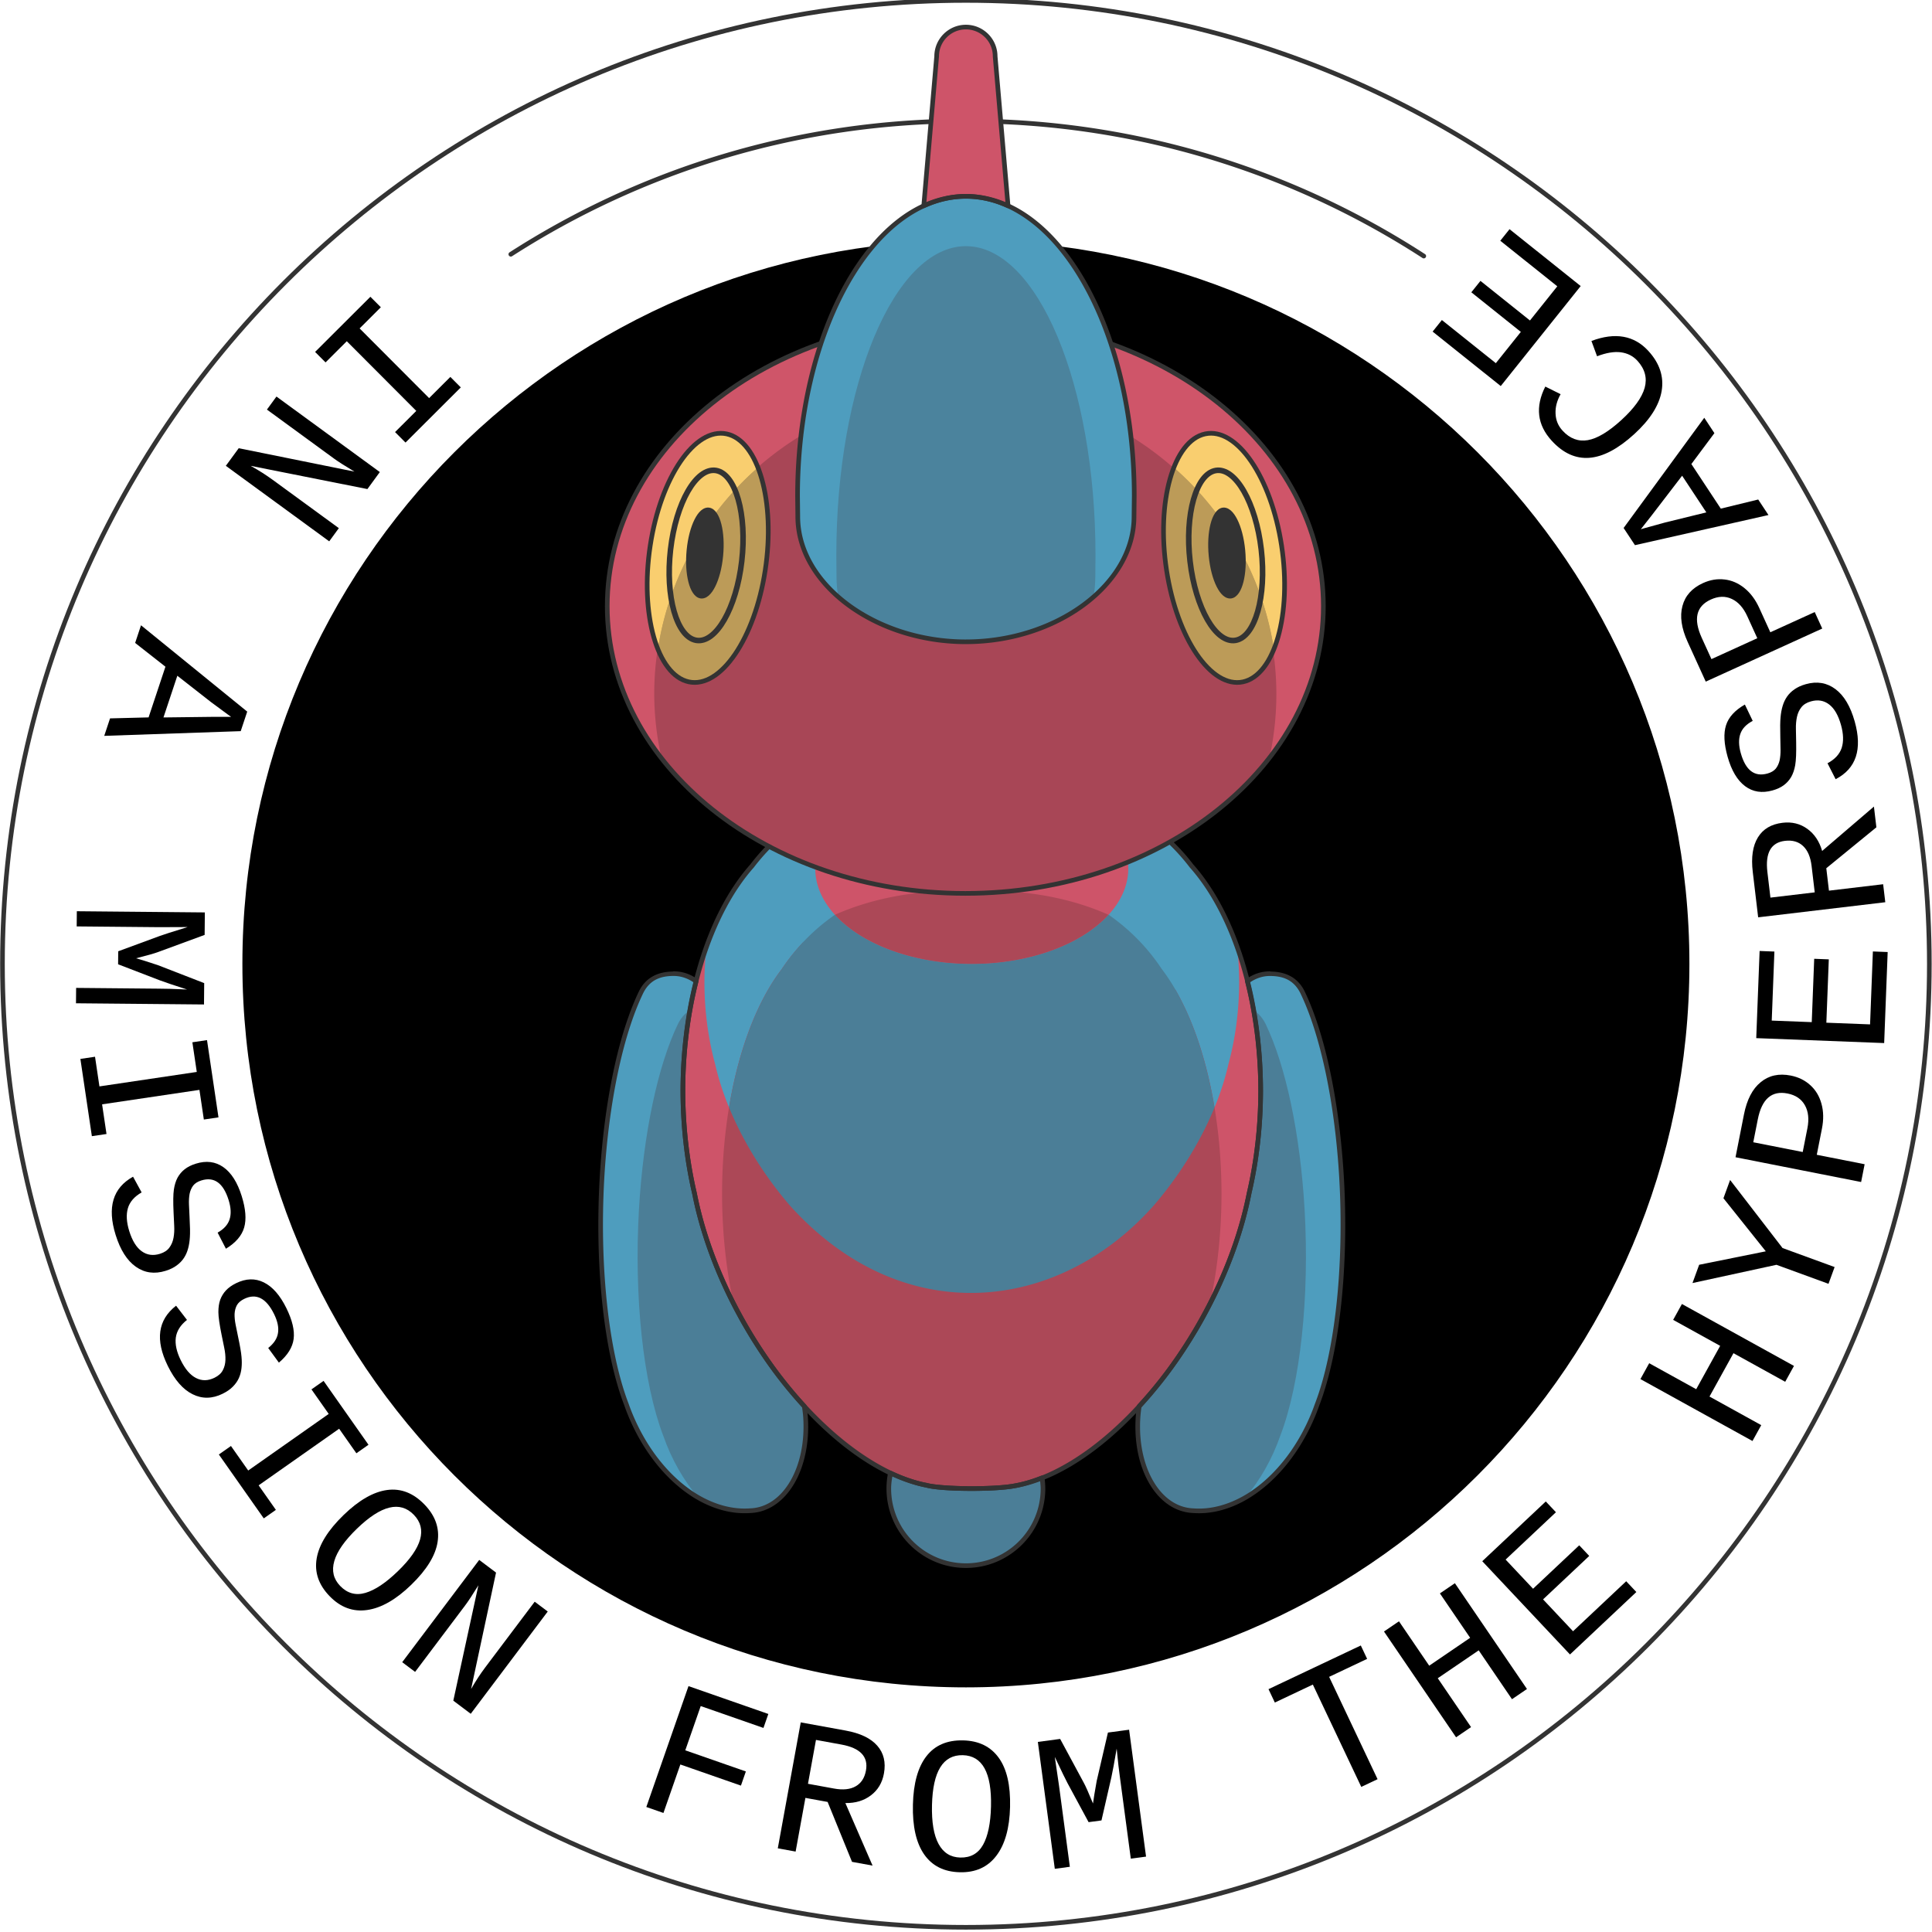 <?xml version="1.0" encoding="UTF-8" standalone="no"?>
<!-- Created with Inkscape (http://www.inkscape.org/) -->

<svg
   xmlns:dc="http://purl.org/dc/elements/1.1/"
   xmlns:cc="http://creativecommons.org/ns#"
   xmlns:rdf="http://www.w3.org/1999/02/22-rdf-syntax-ns#"
   xmlns:svg="http://www.w3.org/2000/svg"
   xmlns="http://www.w3.org/2000/svg"
   xmlns:sodipodi="http://sodipodi.sourceforge.net/DTD/sodipodi-0.dtd"
   xmlns:inkscape="http://www.inkscape.org/namespaces/inkscape"
   version="1.1"
   id="svg2"
   xml:space="preserve"
   width="188.976"
   height="188.976"
   viewBox="0 0 188.976 188.976"
   sodipodi:docname="porygon_sticker.svg"
   inkscape:version="0.92.1 r15371"><defs
     id="defs6"><path
       style="opacity:1;vector-effect:none;fill:none;fill-opacity:1;stroke:#333333;stroke-width:0.75;stroke-linecap:round;stroke-linejoin:round;stroke-miterlimit:4;stroke-dasharray:none;stroke-dashoffset:0;stroke-opacity:1;paint-order:markers fill stroke"
       d="m 166.685,-408.905 c 51.613,-20.516 88.1,-70.916 88.1,-129.838 0,-77.135 -62.53,-139.665 -139.665,-139.665 -77.135,0 -139.665,62.53 -139.665,139.665 0,58.996 36.58,109.449 88.295,129.915"
       id="circle4815"
       inkscape:connector-curvature="0"
       sodipodi:nodetypes="csssc" /></defs><sodipodi:namedview
     pagecolor="#ffffff"
     bordercolor="#666666"
     borderopacity="1"
     objecttolerance="10"
     gridtolerance="10"
     guidetolerance="10"
     inkscape:pageopacity="0"
     inkscape:pageshadow="2"
     inkscape:window-width="1707"
     inkscape:window-height="937"
     id="namedview4"
     showgrid="false"
     showguides="true"
     inkscape:guide-bbox="true"
     inkscape:snap-global="true"
     inkscape:snap-intersection-paths="true"
     inkscape:snap-object-midpoints="true"
     inkscape:zoom="1.9590685"
     inkscape:cx="76.386287"
     inkscape:cy="126.42375"
     inkscape:window-x="-8"
     inkscape:window-y="-8"
     inkscape:window-maximized="1"
     inkscape:current-layer="g10"
     fit-margin-top="0"
     fit-margin-left="0"
     fit-margin-right="0"
     fit-margin-bottom="0"><sodipodi:guide
       position="-60.233,451.235"
       orientation="0,1"
       id="guide4791"
       inkscape:locked="false" /></sodipodi:namedview><g
     id="g10"
     inkscape:groupmode="layer"
     inkscape:label="CCF06052019"
     transform="matrix(1.333,0,0,-1.333,53.042,-744.076)"><circle
       style="opacity:1;vector-effect:none;fill:#ce5469;fill-opacity:1;stroke:#333333;stroke-width:0.9;stroke-linecap:round;stroke-linejoin:round;stroke-miterlimit:4;stroke-dasharray:none;stroke-dashoffset:0;stroke-opacity:1;paint-order:markers fill stroke"
       id="path5560"
       cx="116.344"
       cy="203.218"
       transform="scale(1,-1)"
       r="0" /><path
       style="opacity:1;vector-effect:none;fill:#000000;fill-opacity:1;stroke:none;stroke-width:0.75;stroke-linecap:round;stroke-linejoin:round;stroke-miterlimit:4;stroke-dasharray:none;stroke-dashoffset:0;stroke-opacity:1;paint-order:markers fill stroke"
       d="m 31.085,-576.003 a 52.92,52.92 0 0 1 -52.92,-52.92 52.92,52.92 0 0 1 52.92,-52.92 52.92,52.92 0 0 1 52.92,52.92 52.92,52.92 0 0 1 -52.92,52.92 z"
       id="path6325"
       inkscape:connector-curvature="0" /><path
       style="color:#000000;font-style:normal;font-variant:normal;font-weight:normal;font-stretch:normal;font-size:medium;line-height:normal;font-family:sans-serif;font-variant-ligatures:normal;font-variant-position:normal;font-variant-caps:normal;font-variant-numeric:normal;font-variant-alternates:normal;font-feature-settings:normal;text-indent:0;text-align:start;text-decoration:none;text-decoration-line:none;text-decoration-style:solid;text-decoration-color:#000000;letter-spacing:normal;word-spacing:normal;text-transform:none;writing-mode:lr-tb;direction:ltr;text-orientation:mixed;dominant-baseline:auto;baseline-shift:baseline;text-anchor:start;white-space:normal;shape-padding:0;clip-rule:nonzero;display:inline;overflow:visible;visibility:visible;opacity:1;isolation:auto;mix-blend-mode:normal;color-interpolation:sRGB;color-interpolation-filters:linearRGB;solid-color:#000000;solid-opacity:1;vector-effect:none;fill:#333333;fill-opacity:1;fill-rule:nonzero;stroke:none;stroke-width:0.75;stroke-linecap:round;stroke-linejoin:round;stroke-miterlimit:4;stroke-dasharray:none;stroke-dashoffset:0;stroke-opacity:1;paint-order:markers fill stroke;color-rendering:auto;image-rendering:auto;shape-rendering:auto;text-rendering:auto;enable-background:accumulate"
       d="m 31.085,-566.904 c -12.333,0 -23.827,-3.6 -33.485,-9.807 a 0.17,0.17 0 1 1 0.184,-0.286 c 9.605,6.173 21.034,9.753 33.301,9.753 12.352,0 23.855,-3.63 33.501,-9.882 a 0.17,0.17 0 1 1 0.185,0.285 c -9.7,6.287 -21.268,9.937 -33.687,9.937 z"
       id="circle6108"
       inkscape:connector-curvature="0" /><g
       aria-label="IN A MISSION FROM THE HYPERSPACE"
       transform="matrix(-0.448,-0.159,-0.159,0.448,-1.862,-369.387)"
       style="font-style:normal;font-weight:normal;font-size:30px;line-height:1;font-family:sans-serif;letter-spacing:0px;word-spacing:0px;fill:#000000;fill-opacity:1;stroke:none;stroke-width:2.103"
       id="text4832"><path
         d="m 161.005,-427.761 10.891,-5.169 0.98,2.064 -4.182,1.985 6.513,13.724 4.182,-1.985 0.98,2.064 -10.891,5.169 -0.98,-2.064 4.182,-1.985 -6.513,-13.724 -4.182,1.985 z"
         style="font-style:normal;font-variant:normal;font-weight:normal;font-stretch:normal;font-family:'Liberation Mono';-inkscape-font-specification:'Liberation Mono';letter-spacing:3.75px;stroke-width:2.103"
         id="path4773"
         inkscape:connector-curvature="0" /><path
         d="m 196.45,-425.141 -15.623,-9.377 q 1.614,1.949 2.291,2.941 l 7.234,10.599 -2.057,1.404 -11.14,-16.321 2.686,-1.833 15.786,9.408 q -1.407,-1.594 -2.48,-3.166 l -7.135,-10.453 2.081,-1.42 11.14,16.321 z"
         style="font-style:normal;font-variant:normal;font-weight:normal;font-stretch:normal;font-family:'Liberation Mono';-inkscape-font-specification:'Liberation Mono';letter-spacing:3.75px;stroke-width:2.103"
         id="path4775"
         inkscape:connector-curvature="0" /><path
         d="m 229.117,-457.799 -5.656,-1.846 -5.07,6.504 3.179,5.023 -1.765,2.264 -10.992,-18.041 1.954,-2.507 20.097,6.361 z m -17.686,-6.023 0.342,0.49 1.828,2.706 3.527,5.554 4.17,-5.349 -7.334,-2.504 z"
         style="font-style:normal;font-variant:normal;font-weight:normal;font-stretch:normal;font-family:'Liberation Mono';-inkscape-font-specification:'Liberation Mono';letter-spacing:3.75px;stroke-width:2.103"
         id="path4777"
         inkscape:connector-curvature="0" /><path
         d="m 247.966,-495.254 -11.943,-4.363 q -1.857,-0.679 -2.75,-1.052 l -1.361,-0.544 q 2.513,1.916 3.526,2.77 l 5.202,4.458 -0.689,1.885 -6.861,0.082 q -0.723,0.016 -4.486,-0.142 l 4.162,1.458 11.943,4.363 -0.804,2.201 -18.561,-6.782 1.191,-3.261 7.658,-0.087 q 0.835,-0.022 3.52,0.226 l -1.108,-0.81 -1.705,-1.309 -5.812,-5.009 1.131,-3.096 18.561,6.782 z"
         style="font-style:normal;font-variant:normal;font-weight:normal;font-stretch:normal;font-family:'Liberation Mono';-inkscape-font-specification:'Liberation Mono';letter-spacing:3.75px;stroke-width:2.103"
         id="path4779"
         inkscape:connector-curvature="0" /><path
         d="m 231.622,-509.607 2.319,-11.83 2.242,0.44 -0.89,4.542 14.907,2.922 0.89,-4.542 2.242,0.44 -2.319,11.831 -2.242,-0.44 0.89,-4.542 -14.907,-2.922 -0.89,4.542 z"
         style="font-style:normal;font-variant:normal;font-weight:normal;font-stretch:normal;font-family:'Liberation Mono';-inkscape-font-specification:'Liberation Mono';letter-spacing:3.75px;stroke-width:2.103"
         id="path4781"
         inkscape:connector-curvature="0" /><path
         d="m 249.555,-541.031 q 2.693,0.104 4.125,2.138 1.432,2.019 1.292,5.664 -0.257,6.689 -5.539,7.571 l -0.437,-2.729 q 1.904,-0.337 2.817,-1.592 0.899,-1.255 0.981,-3.407 0.089,-2.327 -0.772,-3.563 -0.861,-1.25 -2.53,-1.314 -1.025,-0.039 -1.687,0.419 -0.662,0.444 -1.102,1.204 -0.44,0.76 -0.726,1.731 -0.301,0.956 -0.588,1.942 -0.705,2.333 -1.227,3.324 -0.521,0.977 -1.159,1.553 -0.652,0.576 -1.469,0.852 -0.817,0.276 -1.9,0.235 -2.532,-0.097 -3.826,-1.921 -1.307,-1.839 -1.18,-5.161 0.119,-3.103 1.266,-4.701 1.146,-1.598 3.747,-2.143 l 0.377,2.77 q -1.653,0.288 -2.425,1.314 -0.787,1.025 -0.857,2.855 -0.159,4.142 2.959,4.262 0.878,0.034 1.449,-0.325 0.557,-0.374 0.948,-1.019 0.377,-0.66 0.645,-1.529 0.269,-0.884 0.571,-1.884 0.591,-2.015 0.976,-2.894 0.371,-0.88 0.837,-1.551 0.466,-0.686 1.085,-1.16 0.619,-0.475 1.435,-0.722 0.816,-0.262 1.914,-0.22 z"
         style="font-style:normal;font-variant:normal;font-weight:normal;font-stretch:normal;font-family:'Liberation Mono';-inkscape-font-specification:'Liberation Mono';letter-spacing:3.75px;stroke-width:2.103"
         id="path4783"
         inkscape:connector-curvature="0" /><path
         d="m 247.598,-561.855 q 2.677,-0.311 4.404,1.48 1.725,1.776 2.145,5.399 0.771,6.65 -4.313,8.331 l -0.851,-2.629 q 1.83,-0.625 2.54,-2.005 0.695,-1.378 0.447,-3.517 -0.268,-2.314 -1.309,-3.402 -1.042,-1.103 -2.701,-0.911 -1.019,0.118 -1.603,0.673 -0.586,0.54 -0.904,1.358 -0.318,0.818 -0.452,1.822 -0.15,0.991 -0.283,2.009 -0.339,2.414 -0.703,3.473 -0.365,1.045 -0.907,1.713 -0.556,0.669 -1.321,1.068 -0.765,0.398 -1.842,0.523 -2.517,0.292 -4.075,-1.312 -1.574,-1.617 -1.957,-4.92 -0.358,-3.085 0.53,-4.839 0.888,-1.755 3.374,-2.692 l 0.798,2.68 q -1.589,0.538 -2.195,1.67 -0.621,1.134 -0.41,2.953 0.478,4.118 3.577,3.758 0.873,-0.101 1.382,-0.544 0.493,-0.455 0.781,-1.152 0.272,-0.71 0.403,-1.61 0.13,-0.915 0.275,-1.949 0.275,-2.082 0.521,-3.01 0.232,-0.926 0.589,-1.661 0.355,-0.749 0.895,-1.313 0.539,-0.564 1.307,-0.933 0.767,-0.384 1.858,-0.51 z"
         style="font-style:normal;font-variant:normal;font-weight:normal;font-stretch:normal;font-family:'Liberation Mono';-inkscape-font-specification:'Liberation Mono';letter-spacing:3.75px;stroke-width:2.103"
         id="path4786"
         inkscape:connector-curvature="0" /><path
         d="m 232.259,-565.194 -3.236,-11.613 2.201,-0.613 1.242,4.459 14.633,-4.077 -1.242,-4.459 2.201,-0.613 3.236,11.613 -2.201,0.613 -1.242,-4.459 -14.633,4.077 1.242,4.459 z"
         style="font-style:normal;font-variant:normal;font-weight:normal;font-stretch:normal;font-family:'Liberation Mono';-inkscape-font-specification:'Liberation Mono';letter-spacing:3.75px;stroke-width:2.103"
         id="path4788"
         inkscape:connector-curvature="0" /><path
         d="m 230.036,-599.387 q 4.49,-2.051 7.725,-1.386 3.228,0.651 4.738,3.956 1.515,3.318 -0.072,6.153 -1.588,2.835 -6.158,4.922 -4.49,2.051 -7.627,1.39 -3.136,-0.661 -4.676,-4.032 -1.503,-3.291 0.012,-6.109 1.502,-2.812 6.059,-4.893 z m 1.223,2.678 q -7.102,3.244 -5.215,7.374 1.899,4.157 9.001,0.913 3.598,-1.643 4.956,-3.536 1.358,-1.892 0.427,-3.931 -0.992,-2.172 -3.308,-2.306 -2.316,-0.134 -5.86,1.485 z"
         style="font-style:normal;font-variant:normal;font-weight:normal;font-stretch:normal;font-family:'Liberation Mono';-inkscape-font-specification:'Liberation Mono';letter-spacing:3.75px;stroke-width:2.103"
         id="path4790"
         inkscape:connector-curvature="0" /><path
         d="m 229.896,-618.412 -9.603,15.485 q 1.972,-1.585 2.974,-2.248 l 10.703,-7.079 1.374,2.077 -16.481,10.902 -1.794,-2.712 9.637,-15.647 q -1.614,1.384 -3.202,2.434 l -10.556,6.982 -1.39,-2.101 16.481,-10.902 z"
         style="font-style:normal;font-variant:normal;font-weight:normal;font-stretch:normal;font-family:'Liberation Mono';-inkscape-font-specification:'Liberation Mono';letter-spacing:3.75px;stroke-width:2.103"
         id="path4793"
         inkscape:connector-curvature="0" /><path
         d="m 194.184,-631.97 4.531,-5.642 -7.721,-6.201 1.449,-1.805 7.721,6.201 4.962,-6.179 2.181,1.752 -12.374,15.407 -10.176,-8.173 1.431,-1.782 z"
         style="font-style:normal;font-variant:normal;font-weight:normal;font-stretch:normal;font-family:'Liberation Mono';-inkscape-font-specification:'Liberation Mono';letter-spacing:3.75px;stroke-width:2.103"
         id="path4796"
         inkscape:connector-curvature="0" /><path
         d="m 180.219,-662.443 0.455,9.974 3.023,1.736 4.195,-7.304 2.426,1.393 -9.841,17.136 -6.123,-3.516 q -2.96,-1.7 -3.802,-3.822 -0.849,-2.109 0.464,-4.396 1.087,-1.893 3.025,-2.503 1.925,-0.617 4.109,0.198 l -0.726,-10.502 z m -6.742,12.564 q -1.627,2.833 2.235,5.05 l 3.455,1.984 3.429,-5.97 -3.557,-2.043 q -1.817,-1.043 -3.249,-0.785 -1.445,0.251 -2.313,1.763 z"
         style="font-style:normal;font-variant:normal;font-weight:normal;font-stretch:normal;font-family:'Liberation Mono';-inkscape-font-specification:'Liberation Mono';letter-spacing:3.75px;stroke-width:2.103"
         id="path4798"
         inkscape:connector-curvature="0" /><path
         d="m 154.392,-662.612 q 1.762,-4.611 4.533,-6.406 2.758,-1.8 6.151,-0.504 3.407,1.302 4.264,4.436 0.857,3.134 -0.937,7.828 -1.762,4.611 -4.461,6.34 -2.699,1.729 -6.161,0.406 -3.38,-1.291 -4.276,-4.362 -0.902,-3.057 0.886,-7.737 z m 2.75,1.051 q -2.787,7.293 1.455,8.914 4.269,1.631 7.056,-5.662 1.412,-3.695 1.052,-5.996 -0.36,-2.301 -2.453,-3.101 -2.23,-0.852 -3.975,0.677 -1.745,1.529 -3.135,5.169 z"
         style="font-style:normal;font-variant:normal;font-weight:normal;font-stretch:normal;font-family:'Liberation Mono';-inkscape-font-specification:'Liberation Mono';letter-spacing:3.75px;stroke-width:2.103"
         id="path4800"
         inkscape:connector-curvature="0" /><path
         d="m 139.499,-676.37 -2.628,12.44 q -0.409,1.935 -0.652,2.872 l -0.346,1.424 q 1.541,-2.759 2.243,-3.883 l 3.677,-5.781 1.963,0.415 1.053,6.78 q 0.119,0.714 0.495,4.461 l 0.854,-4.326 2.628,-12.44 2.293,0.484 -4.085,19.334 -3.397,-0.718 -1.171,-7.569 q -0.141,-0.823 -0.275,-3.517 l -0.645,1.211 -1.055,1.873 -4.135,6.463 -3.225,-0.681 4.085,-19.334 z"
         style="font-style:normal;font-variant:normal;font-weight:normal;font-stretch:normal;font-family:'Liberation Mono';-inkscape-font-specification:'Liberation Mono';letter-spacing:3.75px;stroke-width:2.103"
         id="path4802"
         inkscape:connector-curvature="0" /><path
         d="m 101.262,-660.165 -1.762,-17.387 2.769,-0.281 1.762,17.387 6.456,-0.654 0.23,2.274 -15.681,1.589 -0.23,-2.274 z"
         style="font-style:normal;font-variant:normal;font-weight:normal;font-stretch:normal;font-family:'Liberation Mono';-inkscape-font-specification:'Liberation Mono';letter-spacing:3.75px;stroke-width:2.103"
         id="path4804"
         inkscape:connector-curvature="0" /><path
         d="m 75.817,-672.857 2.32,8.826 7.395,-1.944 -2.32,-8.826 2.706,-0.711 5.024,19.111 -2.706,0.711 -2.108,-8.019 -7.395,1.944 2.108,8.019 -2.706,0.711 -5.024,-19.111 z"
         style="font-style:normal;font-variant:normal;font-weight:normal;font-stretch:normal;font-family:'Liberation Mono';-inkscape-font-specification:'Liberation Mono';letter-spacing:3.75px;stroke-width:2.103"
         id="path4806"
         inkscape:connector-curvature="0" /><path
         d="m 65.071,-669.342 7.946,18.093 -12.326,5.413 -0.919,-2.092 9.764,-4.288 -2.486,-5.66 -8.959,3.935 -0.907,-2.065 8.959,-3.935 -2.715,-6.183 -10.314,4.53 -0.919,-2.092 z"
         style="font-style:normal;font-variant:normal;font-weight:normal;font-stretch:normal;font-family:'Liberation Mono';-inkscape-font-specification:'Liberation Mono';letter-spacing:3.75px;stroke-width:2.103"
         id="path4808"
         inkscape:connector-curvature="0" /><path
         d="m 19.685,-640.788 6.051,6.831 5.724,-5.07 -6.051,-6.831 2.094,-1.855 13.103,14.792 -2.094,1.855 -5.498,-6.206 -5.724,5.07 5.498,6.206 -2.094,1.855 -13.103,-14.792 z"
         style="font-style:normal;font-variant:normal;font-weight:normal;font-stretch:normal;font-family:'Liberation Mono';-inkscape-font-specification:'Liberation Mono';letter-spacing:3.75px;stroke-width:2.103"
         id="path4810"
         inkscape:connector-curvature="0" /><path
         d="m 13.166,-621.196 -6.592,-5.453 1.755,-2.122 6.592,5.453 13.154,1.68 -1.914,2.314 -10.388,-1.483 3.423,9.904 -1.914,2.314 z"
         style="font-style:normal;font-variant:normal;font-weight:normal;font-stretch:normal;font-family:'Liberation Mono';-inkscape-font-specification:'Liberation Mono';letter-spacing:3.75px;stroke-width:2.103"
         id="path4812"
         inkscape:connector-curvature="0" /><path
         d="m 3.073,-596.527 q -1.574,-0.935 -2.36,-2.424 -0.793,-1.476 -0.656,-3.285 0.13,-1.797 1.214,-3.623 l 2.102,-3.539 -6.474,-3.844 1.429,-2.406 16.991,10.089 -3.44,5.794 q -1.78,2.998 -4.093,3.822 -2.307,0.845 -4.713,-0.584 z m 1.398,-2.441 q 3.199,1.9 5.652,-2.231 l 1.84,-3.098 -6.688,-3.971 -1.9,3.199 q -1.114,1.877 -0.831,3.493 0.276,1.629 1.926,2.609 z"
         style="font-style:normal;font-variant:normal;font-weight:normal;font-stretch:normal;font-family:'Liberation Mono';-inkscape-font-specification:'Liberation Mono';letter-spacing:3.75px;stroke-width:2.103"
         id="path4814"
         inkscape:connector-curvature="0" /><path
         d="m -12.198,-596.625 18.354,7.323 -4.989,12.504 -2.122,-0.847 3.952,-9.905 -5.742,-2.291 -3.626,9.088 -2.095,-0.836 3.626,-9.088 -6.272,-2.502 -4.174,10.463 -2.122,-0.847 z"
         style="font-style:normal;font-variant:normal;font-weight:normal;font-stretch:normal;font-family:'Liberation Mono';-inkscape-font-specification:'Liberation Mono';letter-spacing:3.75px;stroke-width:2.103"
         id="path4816"
         inkscape:connector-curvature="0" /><path
         d="m -22.205,-564.837 9.399,-3.367 0.771,-3.4 -8.215,-1.862 0.618,-2.729 19.272,4.367 -1.56,6.886 q -0.754,3.329 -2.535,4.758 -1.766,1.432 -4.338,0.849 -2.129,-0.482 -3.282,-2.155 -1.156,-1.659 -1.019,-3.986 l -9.824,3.782 z m 13.991,2.75 q 3.186,0.722 4.17,-3.621 l 0.881,-3.886 -6.715,-1.522 -0.906,4 q -0.463,2.043 0.205,3.336 0.665,1.307 2.365,1.692 z"
         style="font-style:normal;font-variant:normal;font-weight:normal;font-stretch:normal;font-family:'Liberation Mono';-inkscape-font-specification:'Liberation Mono';letter-spacing:3.75px;stroke-width:2.103"
         id="path4818"
         inkscape:connector-curvature="0" /><path
         d="m -19.325,-540.372 q -2.689,-0.181 -4.062,-2.255 -1.374,-2.06 -1.129,-5.699 0.45,-6.679 5.755,-7.409 l 0.359,2.74 q -1.913,0.282 -2.862,1.51 -0.934,1.229 -1.079,3.378 -0.156,2.324 0.669,3.583 0.824,1.274 2.491,1.386 1.023,0.069 1.699,-0.37 0.675,-0.424 1.136,-1.171 0.461,-0.747 0.776,-1.71 0.328,-0.947 0.643,-1.924 0.772,-2.312 1.322,-3.288 0.549,-0.961 1.203,-1.519 0.669,-0.557 1.493,-0.81 0.825,-0.253 1.906,-0.18 2.528,0.17 3.769,2.03 1.254,1.876 1.03,5.193 -0.209,3.098 -1.4,4.663 -1.192,1.564 -3.807,2.034 l -0.297,-2.78 q 1.661,-0.241 2.462,-1.244 0.816,-1.002 0.939,-2.829 0.278,-4.136 -2.835,-4.346 -0.877,-0.059 -1.458,0.284 -0.567,0.358 -0.977,0.991 -0.396,0.649 -0.689,1.51 -0.294,0.876 -0.625,1.867 -0.648,1.997 -1.059,2.865 -0.396,0.869 -0.881,1.526 -0.486,0.672 -1.118,1.129 -0.633,0.457 -1.455,0.68 -0.824,0.238 -1.92,0.164 z"
         style="font-style:normal;font-variant:normal;font-weight:normal;font-stretch:normal;font-family:'Liberation Mono';-inkscape-font-specification:'Liberation Mono';letter-spacing:3.75px;stroke-width:2.103"
         id="path4820"
         inkscape:connector-curvature="0" /><path
         d="m -9.589,-520.358 q -1.824,0.158 -3.33,-0.593 -1.505,-0.737 -2.448,-2.287 -0.942,-1.536 -1.125,-3.652 l -0.356,-4.101 -7.501,0.65 -0.242,-2.787 19.687,-1.707 0.582,6.713 q 0.301,3.473 -1.097,5.491 -1.382,2.031 -4.17,2.273 z m -0.287,-2.798 q 3.707,-0.321 3.292,-5.108 l -0.311,-3.59 -7.749,0.672 0.321,3.707 q 0.189,2.174 1.361,3.323 1.174,1.163 3.086,0.997 z"
         style="font-style:normal;font-variant:normal;font-weight:normal;font-stretch:normal;font-family:'Liberation Mono';-inkscape-font-specification:'Liberation Mono';letter-spacing:3.75px;stroke-width:2.103"
         id="path4822"
         inkscape:connector-curvature="0" /><path
         d="m -18.992,-499.135 4.947,-3.306 -1.98,-8.006 -5.914,-0.605 -0.689,-2.787 20.976,2.509 0.763,3.086 -17.421,11.868 z m 15.666,-10.181 -0.597,-0.034 -3.257,-0.236 -6.546,-0.66 1.628,6.584 6.502,-4.218 z"
         style="font-style:normal;font-variant:normal;font-weight:normal;font-stretch:normal;font-family:'Liberation Mono';-inkscape-font-specification:'Liberation Mono';letter-spacing:3.75px;stroke-width:2.103"
         id="path4824"
         inkscape:connector-curvature="0" /><path
         d="m -6.137,-492.426 q -3.685,1.554 -5.05,3.481 -1.346,1.935 -0.344,4.31 0.575,1.363 1.96,2.083 1.398,0.714 3.68,0.658 l 0.028,2.516 q -5.869,0.107 -7.771,-4.401 -1.497,-3.55 0.137,-6.497 1.64,-2.934 6.216,-4.864 9.299,-3.923 12.351,3.312 1.93,4.575 -1.868,8.197 l -1.834,-1.897 q 1.314,-1.143 1.742,-2.579 0.447,-1.429 -0.14,-2.819 -0.974,-2.308 -3.187,-2.694 -2.208,-0.372 -5.92,1.193 z"
         style="font-style:normal;font-variant:normal;font-weight:normal;font-stretch:normal;font-family:'Liberation Mono';-inkscape-font-specification:'Liberation Mono';letter-spacing:3.75px;stroke-width:2.103"
         id="path4826"
         inkscape:connector-curvature="0" /><path
         d="m -7.134,-470.837 16.792,-10.418 7.097,11.439 -1.942,1.205 -5.622,-9.062 -5.253,3.259 5.159,8.315 -1.917,1.189 -5.159,-8.315 -5.738,3.56 5.939,9.572 -1.942,1.205 z"
         style="font-style:normal;font-variant:normal;font-weight:normal;font-stretch:normal;font-family:'Liberation Mono';-inkscape-font-specification:'Liberation Mono';letter-spacing:3.75px;stroke-width:2.103"
         id="path4828"
         inkscape:connector-curvature="0" /></g><path
       style="color:#000000;font-style:normal;font-variant:normal;font-weight:normal;font-stretch:normal;font-size:medium;line-height:normal;font-family:sans-serif;font-variant-ligatures:normal;font-variant-position:normal;font-variant-caps:normal;font-variant-numeric:normal;font-variant-alternates:normal;font-feature-settings:normal;text-indent:0;text-align:start;text-decoration:none;text-decoration-line:none;text-decoration-style:solid;text-decoration-color:#000000;letter-spacing:normal;word-spacing:normal;text-transform:none;writing-mode:lr-tb;direction:ltr;text-orientation:mixed;dominant-baseline:auto;baseline-shift:baseline;text-anchor:start;white-space:normal;shape-padding:0;clip-rule:nonzero;display:inline;overflow:visible;visibility:visible;opacity:1;isolation:auto;mix-blend-mode:normal;color-interpolation:sRGB;color-interpolation-filters:linearRGB;solid-color:#000000;solid-opacity:1;vector-effect:none;fill:#333333;fill-opacity:1;fill-rule:nonzero;stroke:none;stroke-width:0.75;stroke-linecap:round;stroke-linejoin:round;stroke-miterlimit:4;stroke-dasharray:none;stroke-dashoffset:0;stroke-opacity:1;paint-order:markers fill stroke;color-rendering:auto;image-rendering:auto;shape-rendering:auto;text-rendering:auto;enable-background:accumulate"
       d="m 31.085,-558.057 c -39.136,0 -70.866,-31.73 -70.866,-70.866 -2e-6,-39.136 31.73,-70.866 70.866,-70.866 39.136,-1e-5 70.866,31.73 70.866,70.866 0,39.136 -31.73,70.866 -70.866,70.866 z m 0,-0.34 c 38.952,0 70.526,-31.573 70.526,-70.526 0,-38.952 -31.573,-70.526 -70.526,-70.526 -38.952,0 -70.526,31.573 -70.526,70.526 0,38.952 31.573,70.526 70.526,70.526 z"
       id="circle4788"
       inkscape:connector-curvature="0" /><path
       style="color:#000000;font-style:normal;font-variant:normal;font-weight:normal;font-stretch:normal;font-size:medium;line-height:normal;font-family:sans-serif;font-variant-ligatures:normal;font-variant-position:normal;font-variant-caps:normal;font-variant-numeric:normal;font-variant-alternates:normal;font-feature-settings:normal;text-indent:0;text-align:start;text-decoration:none;text-decoration-line:none;text-decoration-style:solid;text-decoration-color:#000000;letter-spacing:normal;word-spacing:normal;text-transform:none;writing-mode:lr-tb;direction:ltr;text-orientation:mixed;dominant-baseline:auto;baseline-shift:baseline;text-anchor:start;white-space:normal;shape-padding:0;clip-rule:nonzero;display:inline;overflow:visible;visibility:visible;opacity:1;isolation:auto;mix-blend-mode:normal;color-interpolation:sRGB;color-interpolation-filters:linearRGB;solid-color:#000000;solid-opacity:1;vector-effect:none;fill:#000000;fill-opacity:1;fill-rule:nonzero;stroke:none;stroke-width:0.75;stroke-linecap:round;stroke-linejoin:round;stroke-miterlimit:4;stroke-dasharray:none;stroke-dashoffset:0;stroke-opacity:1;paint-order:markers fill stroke;color-rendering:auto;image-rendering:auto;shape-rendering:auto;text-rendering:auto;enable-background:accumulate"
       d="m 31.085,-575.833 c -29.319,-3e-5 -53.09,-23.772 -53.09,-53.09 3.4e-5,-29.319 23.771,-53.09 53.09,-53.09 29.319,4e-5 53.09,23.771 53.09,53.09 3.36e-4,29.319 -23.771,53.09 -53.09,53.09 z m 0,-0.34 c 29.135,-4e-5 52.75,-23.615 52.749,-52.75 -3.2e-5,-29.135 -23.615,-52.749 -52.749,-52.749 -29.135,4e-5 -52.749,23.615 -52.749,52.749 -3.32e-4,29.135 23.614,52.75 52.749,52.75 z"
       id="path5064"
       inkscape:connector-curvature="0" /><path
       style="opacity:1;vector-effect:none;fill:#4e9dbe;fill-opacity:1;stroke:none;stroke-width:0.75;stroke-linecap:round;stroke-linejoin:round;stroke-miterlimit:4;stroke-dasharray:none;stroke-dashoffset:0;stroke-opacity:1;paint-order:markers fill stroke"
       d="m 53.388,-629.641 c 0.975,0 1.862,-0.303 2.389,-1.352 v 0 c 1.497,-3.092 2.551,-8.094 2.873,-13.629 0.367,-6.441 -0.305,-12.728 -1.775,-16.589 l -0.009,-0.022 c -1.037,-2.968 -2.931,-5.453 -5.176,-6.795 -1.29,-0.765 -2.637,-1.116 -3.914,-1.022 -2.53,0.09 -4.313,3.109 -4.06,6.876 0.048,0.673 0.161,1.344 0.334,1.995 l 1.254,0.646 c 0.476,2.647 4.21,23.329 5.372,27.575 0.212,1.334 1.361,2.316 2.712,2.317 z"
       id="path5429"
       inkscape:connector-curvature="0"
       sodipodi:nodetypes="cccccccccccccc" /><path
       inkscape:connector-curvature="0"
       style="opacity:1;vector-effect:none;fill:#4b7e97;fill-opacity:1;stroke:none;stroke-width:2.835;stroke-linecap:round;stroke-linejoin:round;stroke-miterlimit:4;stroke-dasharray:none;stroke-dashoffset:0;stroke-opacity:1;paint-order:markers fill stroke"
       d="m 50.676,-631.958 c 0.975,0 1.862,-0.303 2.389,-1.352 1.497,-3.092 2.551,-8.094 2.873,-13.629 0.367,-6.441 -0.305,-12.728 -1.775,-16.589 l -0.009,-0.023 c -0.599,-1.713 -1.484,-3.264 -2.556,-4.528 -1.262,-0.728 -2.575,-1.064 -3.823,-0.971 -2.53,0.09 -4.313,3.109 -4.06,6.876 0.048,0.673 0.161,1.344 0.334,1.995 l 1.254,0.646 c 0.476,2.647 4.21,23.329 5.372,27.575 z"
       id="path5431" /><path
       sodipodi:nodetypes="cccccccccccccc"
       inkscape:connector-curvature="0"
       id="path5433"
       d="m 9.644,-629.641 c -0.975,0 -1.862,-0.303 -2.389,-1.352 v 0 c -1.497,-3.092 -2.551,-8.094 -2.873,-13.629 -0.367,-6.441 0.305,-12.728 1.775,-16.589 l 0.009,-0.022 c 1.037,-2.968 2.931,-5.453 5.176,-6.795 1.29,-0.765 2.637,-1.116 3.914,-1.022 2.53,0.09 4.313,3.109 4.06,6.876 -0.048,0.673 -0.161,1.344 -0.334,1.995 l -1.254,0.646 c -0.476,2.647 -4.21,23.329 -5.372,27.575 -0.212,1.334 -1.361,2.316 -2.712,2.317 z"
       style="opacity:1;vector-effect:none;fill:#4e9dbe;fill-opacity:1;stroke:none;stroke-width:0.75;stroke-linecap:round;stroke-linejoin:round;stroke-miterlimit:4;stroke-dasharray:none;stroke-dashoffset:0;stroke-opacity:1;paint-order:markers fill stroke" /><path
       id="path5435"
       d="m 12.356,-631.958 c -0.975,0 -1.862,-0.303 -2.389,-1.352 -1.497,-3.092 -2.551,-8.094 -2.873,-13.629 -0.367,-6.441 0.305,-12.728 1.775,-16.589 l 0.009,-0.023 c 0.599,-1.713 1.484,-3.264 2.556,-4.528 1.262,-0.728 2.575,-1.064 3.823,-0.971 2.53,0.09 4.313,3.109 4.06,6.876 -0.048,0.673 -0.161,1.344 -0.334,1.995 l -1.254,0.646 c -0.476,2.647 -4.21,23.329 -5.372,27.575 z"
       style="opacity:1;vector-effect:none;fill:#4b7e97;fill-opacity:1;stroke:none;stroke-width:2.835;stroke-linecap:round;stroke-linejoin:round;stroke-miterlimit:4;stroke-dasharray:none;stroke-dashoffset:0;stroke-opacity:1;paint-order:markers fill stroke"
       inkscape:connector-curvature="0" /><path
       inkscape:connector-curvature="0"
       id="path5437"
       d="m 29.96,-615.025 a 17.322,14.568 0 0 1 -14.567,-6.714 10.745,19.443 0 0 1 -5.075,-16.5 10.745,19.443 0 0 1 0.852,-7.535 9.687,18.586 29.699 0 1 9.08e-4,-0.003 9.687,18.586 29.699 0 1 5.926,-13.032 9.687,18.586 29.699 0 1 11.11,-8.376 3.541,0.372 0 0 1 3.31,-0.24 3.541,0.372 0 0 1 3.067,0.187 18.586,9.687 60.301 0 1 11.353,8.429 18.586,9.687 60.301 0 1 5.926,13.032 18.586,9.687 60.301 0 1 0,0.003 10.745,19.443 0 0 1 0.852,7.535 10.745,19.443 0 0 1 -5.075,16.5 17.322,14.568 0 0 1 -14.567,6.714 17.322,14.568 0 0 1 -1.557,-0.07 17.322,14.568 0 0 1 -1.556,0.07 z"
       style="opacity:1;vector-effect:none;fill:#ce5469;fill-opacity:1;stroke:none;stroke-width:0.75;stroke-linecap:round;stroke-linejoin:round;stroke-miterlimit:4;stroke-dasharray:none;stroke-dashoffset:0;stroke-opacity:1;paint-order:markers fill stroke" /><path
       inkscape:connector-curvature="0"
       id="path5439"
       d="m 29.96,-615.025 a 17.322,14.568 0 0 1 -14.567,-6.714 10.745,19.443 0 0 1 -3.352,-6.001 c -0.091,-0.837 -0.141,-1.689 -0.142,-2.554 0.003,-2.06 0.271,-4.099 0.788,-5.996 l 4.43e-4,-0.003 c 0.79,-3.476 2.769,-7.216 5.485,-10.369 8.325,-9.225 19.743,-7.836 26.689,0 2.716,3.153 4.694,6.893 5.485,10.369 v 0.003 c 0.517,1.897 0.784,3.936 0.788,5.996 -3.4e-4,0.868 -0.05,1.724 -0.142,2.564 a 10.745,19.443 0 0 1 -3.352,5.991 17.322,14.568 0 0 1 -14.565,6.714 17.322,14.568 0 0 1 -0.001,0 17.322,14.568 0 0 1 -3.41e-4,0 17.322,14.568 0 0 1 -1.557,-0.07 17.322,14.568 0 0 1 -1.556,0.07 z"
       style="opacity:1;vector-effect:none;fill:#4e9dbe;fill-opacity:1;stroke:none;stroke-width:0.75;stroke-linecap:round;stroke-linejoin:round;stroke-miterlimit:4;stroke-dasharray:none;stroke-dashoffset:0;stroke-opacity:1;paint-order:markers fill stroke" /><path
       inkscape:connector-curvature="0"
       id="path5441"
       d="m 42.974,-621.452 a 26.275,10.676 0 0 0 -11.934,-1.165 26.275,10.676 0 0 0 -10.986,0.99 11.485,7.005 0 0 1 -0.025,-0.295 11.485,7.005 0 0 1 11.486,-7.005 11.485,7.005 0 0 1 11.486,7.005 11.485,7.005 0 0 1 -0.027,0.47 z"
       style="opacity:1;vector-effect:none;fill:#ce5469;fill-opacity:1;stroke:none;stroke-width:2.835;stroke-linecap:round;stroke-linejoin:round;stroke-miterlimit:4;stroke-dasharray:none;stroke-dashoffset:0;stroke-opacity:1;paint-order:markers fill stroke" /><path
       inkscape:connector-curvature="0"
       id="path5443"
       d="m 25.544,-666.285 a 5.657,5.657 0 0 1 -0.116,-1.137 5.657,5.657 0 0 1 5.657,-5.657 5.657,5.657 0 0 1 5.657,5.657 5.657,5.657 0 0 1 -0.061,0.789 18.583,9.686 60.301 0 0 -2.098,-0.605 3.54,0.372 0 0 0 -3.066,-0.187 3.54,0.372 0 0 0 -3.309,0.24 9.686,18.583 29.699 0 0 -2.664,0.9 z"
       style="opacity:1;vector-effect:none;fill:#4b7e97;fill-opacity:1;stroke:none;stroke-width:0.75;stroke-linecap:round;stroke-linejoin:round;stroke-miterlimit:4;stroke-dasharray:none;stroke-dashoffset:0;stroke-opacity:1;paint-order:markers fill stroke" /><path
       id="path5445"
       d="m 19.15,-627.333 a 14.974,14.568 0 0 1 -1.571,-1.965 9.288,19.443 0 0 1 -4.386,-16.5 9.288,19.443 0 0 1 0.736,-7.535 8.626,18.043 24.097 0 1 4.43e-4,-0.003 8.626,18.043 24.097 0 1 0.096,-0.487 9.687,18.586 29.699 0 1 3.072,-4.985 9.687,18.586 29.699 0 1 11.11,-8.376 3.541,0.372 0 0 1 3.31,-0.24 3.541,0.372 0 0 1 3.067,0.187 18.586,9.687 60.301 0 1 11.353,8.429 18.586,9.687 60.301 0 1 3.071,4.985 18.043,8.626 65.903 0 1 0.097,0.487 18.043,8.626 65.903 0 1 0,0.003 9.288,19.443 0 0 1 0.736,7.535 9.288,19.443 0 0 1 -3.393,14.99 c -3.485,-1.901 -9.711,-4.231 -9.969,-4.231 -0.359,0 -15.23,2.802 -15.23,2.802 0,0 -1.228,2.779 -2.099,4.904 z"
       style="opacity:1;vector-effect:none;fill:#ac4857;fill-opacity:1;stroke:none;stroke-width:2.835;stroke-linecap:round;stroke-linejoin:round;stroke-miterlimit:4;stroke-dasharray:none;stroke-dashoffset:0;stroke-opacity:1;paint-order:markers fill stroke"
       inkscape:connector-curvature="0" /><path
       id="path5447"
       d="m 30.171,-622.585 a 14.974,14.568 0 0 1 -0.194,-0.01 26.275,10.676 0 0 1 0.643,-0.013 14.974,14.568 0 0 1 -0.449,0.023 z m 2.691,0 a 14.974,14.568 0 0 1 -0.162,-0.009 26.275,10.676 0 0 1 0.243,0.005 14.974,14.568 0 0 1 -0.081,0.004 z m 8.688,-2.73 a 11.485,7.005 0 0 0 -10.033,-3.612 11.485,7.005 0 0 0 -10.041,3.607 14.974,14.568 0 0 1 -3.897,-3.978 9.288,19.443 0 0 1 -3.87,-10.169 c 1.024,-2.491 2.562,-4.986 4.464,-7.194 8.325,-9.225 19.743,-7.836 26.689,0 1.9,2.206 3.438,4.699 4.461,7.188 a 9.288,19.443 0 0 1 -3.869,10.176 14.974,14.568 0 0 1 -3.904,3.983 z"
       style="opacity:1;vector-effect:none;fill:#4b7e97;fill-opacity:1;stroke:none;stroke-width:2.835;stroke-linecap:round;stroke-linejoin:round;stroke-miterlimit:4;stroke-dasharray:none;stroke-dashoffset:0;stroke-opacity:1;paint-order:markers fill stroke"
       inkscape:connector-curvature="0" /><path
       id="path5449"
       d="m 32.859,-623.567 v -3.4e-4 c 0.027,-9.1e-4 0.054,-9.1e-4 0.081,-0.002 l -0.243,-0.003 c -0.396,-0.004 -0.792,-0.017 -1.186,-0.04 -0.299,0.016 -0.599,0.025 -0.898,0.03 h -0.008 c -0.212,0.002 -0.424,0.005 -0.636,0.009 -3.05,-0.031 -6.012,-0.64 -8.492,-1.747 a 11.485,7.005 0 0 1 10.041,-3.607 11.485,7.005 0 0 1 10.028,3.607 c -2.533,1.131 -5.566,1.747 -8.686,1.753 z m 8.704,-1.751 c -3.4e-4,-0.002 -0.001,-0.004 -0.002,-0.005 a 14.974,14.568 0 0 0 0.011,-0.009 c 0.052,-0.023 0.107,-0.043 0.158,-0.067 -0.055,0.027 -0.112,0.054 -0.168,0.081 z m -20.089,-0.003 c -0.005,-0.002 -0.01,-0.005 -0.015,-0.007 3.41e-4,-10e-4 9.08e-4,-0.003 0.001,-0.005 a 14.974,14.568 0 0 0 0.014,0.011 z m -0.648,-0.309 c -0.128,-0.061 -0.253,-0.122 -0.378,-0.186 0.124,0.063 0.25,0.125 0.378,0.186 z m 21.768,-0.194 c 0.174,-0.096 0.344,-0.195 0.51,-0.295 -0.166,0.101 -0.336,0.199 -0.51,0.295 z m -23.108,-0.554 c -0.032,-0.019 -0.064,-0.038 -0.096,-0.058 0.032,0.019 0.064,0.039 0.096,0.058 z m 24.23,-0.109 c 0.101,-0.07 0.201,-0.14 0.299,-0.211 -0.098,0.072 -0.198,0.142 -0.299,0.211 z m 1.005,-0.731 c 0.007,-0.006 0.015,-0.013 0.022,-0.019 9.08e-4,9.1e-4 3.4e-4,9.1e-4 0.002,0.002 -0.008,0.006 -0.016,0.011 -0.024,0.017 z"
       style="opacity:1;vector-effect:none;fill:#ac4857;fill-opacity:1;stroke:none;stroke-width:0;stroke-linecap:round;stroke-linejoin:round;stroke-miterlimit:4;stroke-dasharray:none;stroke-dashoffset:0;stroke-opacity:1;paint-order:markers fill stroke"
       inkscape:connector-curvature="0" /><path
       style="color:#000000;font-style:normal;font-variant:normal;font-weight:normal;font-stretch:normal;font-size:medium;line-height:normal;font-family:sans-serif;font-variant-ligatures:normal;font-variant-position:normal;font-variant-caps:normal;font-variant-numeric:normal;font-variant-alternates:normal;font-feature-settings:normal;text-indent:0;text-align:start;text-decoration:none;text-decoration-line:none;text-decoration-style:solid;text-decoration-color:#000000;letter-spacing:normal;word-spacing:normal;text-transform:none;writing-mode:lr-tb;direction:ltr;text-orientation:mixed;dominant-baseline:auto;baseline-shift:baseline;text-anchor:start;white-space:normal;shape-padding:0;clip-rule:nonzero;display:inline;overflow:visible;visibility:visible;opacity:1;isolation:auto;mix-blend-mode:normal;color-interpolation:sRGB;color-interpolation-filters:linearRGB;solid-color:#000000;solid-opacity:1;vector-effect:none;fill:#333333;fill-opacity:1;fill-rule:nonzero;stroke:none;stroke-width:0.75;stroke-linecap:round;stroke-linejoin:round;stroke-miterlimit:4;stroke-dasharray:none;stroke-dashoffset:0;stroke-opacity:1;paint-order:markers fill stroke;color-rendering:auto;image-rendering:auto;shape-rendering:auto;text-rendering:auto;enable-background:accumulate"
       d="m 31.517,-667.595 c -1.476,10e-6 -2.776,0.088 -3.351,0.246 -3.653,0.699 -7.78,3.826 -11.205,8.438 -2.947,3.979 -5.092,8.693 -5.953,13.088 l -9.08e-4,0.002 a 0.17,0.17 0 0 0 -0.003,0.008 c -1.95e-4,9.1e-4 1.95e-4,0.002 0,0.003 -0.561,2.397 -0.853,4.97 -0.856,7.571 a 0.17,0.17 0 0 0 0,9.1e-4 c 0.003,6.744 1.919,13.008 5.11,16.603 0.001,10e-4 0.002,0.003 0.004,0.005 0.002,0.002 0.003,0.004 0.004,0.005 3.218,4.22 8.752,6.764 14.694,6.77 a 0.17,0.17 0 0 0 0.002,0 c 0.519,-0.004 1.038,-0.027 1.555,-0.07 0.517,0.043 1.036,0.066 1.556,0.07 a 0.17,0.17 0 0 0 9.08e-4,0 c 5.942,-0.006 11.475,-2.55 14.693,-6.77 3.196,-3.593 5.115,-9.863 5.118,-16.613 a 0.17,0.17 0 0 0 0,-9.1e-4 c -0.004,-2.594 -0.294,-5.161 -0.853,-7.552 -1.95e-4,-9.1e-4 1.95e-4,-0.002 0,-0.003 a 0.17,0.17 0 0 0 -0.002,-0.016 c -0.86,-4.398 -3.007,-9.118 -5.957,-13.1 -3.508,-4.728 -7.748,-7.894 -11.459,-8.495 -1.86e-4,-4e-5 -9.08e-4,3e-5 -9.08e-4,0 -0.655,-0.12 -1.824,-0.19 -3.097,-0.19 z m 0,0.34 c 1.26,1.5e-4 2.43,0.072 3.036,0.184 a 0.17,0.17 0 0 0 0.004,9.1e-4 c 3.564,0.576 7.769,3.681 11.243,8.363 2.918,3.941 5.046,8.62 5.895,12.957 a 0.17,0.17 0 0 0 0.003,0.016 c 0.555,2.37 0.844,4.92 0.848,7.497 -0.003,6.685 -1.921,12.891 -5.031,16.387 a 0.17,0.17 0 0 0 -0.009,0.01 c -3.143,4.129 -8.581,6.64 -14.43,6.646 -0.516,-0.004 -1.031,-0.026 -1.544,-0.069 a 0.17,0.17 0 0 0 -0.027,0 c -0.513,0.043 -1.028,0.065 -1.543,0.069 -5.85,-0.006 -11.289,-2.517 -14.432,-6.646 a 0.17,0.17 0 0 0 -0.008,-0.01 c -3.11,-3.496 -5.029,-9.702 -5.032,-16.387 0.004,-2.574 0.292,-5.12 0.846,-7.489 l 9.07e-4,-0.004 a 0.17,0.17 0 0 0 0,-0.002 c 2.07e-4,-9e-4 6.81e-4,-0.002 9.08e-4,-0.003 a 0.17,0.17 0 0 0 0.003,-0.01 c 0.848,-4.338 2.976,-9.02 5.895,-12.963 3.394,-4.57 7.489,-7.642 11.005,-8.31 a 0.17,0.17 0 0 0 0.013,-0.003 c 0.47,-0.13 1.801,-0.234 3.264,-0.234 z"
       id="path5451"
       inkscape:connector-curvature="0" /><path
       inkscape:connector-curvature="0"
       style="opacity:1;vector-effect:none;fill:#ce5469;fill-opacity:1;stroke:none;stroke-width:0.75;stroke-linecap:round;stroke-linejoin:round;stroke-miterlimit:4;stroke-dasharray:none;stroke-dashoffset:0;stroke-opacity:1;paint-order:markers fill stroke"
       d="m 31.085,-560.183 a 2.146,2.146 0 0 1 -2.146,-2.146 l -0.947,-10.968 c 0.988,0.453 2.025,0.695 3.092,0.695 1.068,0 2.104,-0.241 3.092,-0.695 l -0.947,10.968 a 2.146,2.146 0 0 1 -2.146,2.146 z"
       id="path5453" /><path
       inkscape:connector-curvature="0"
       style="opacity:1;vector-effect:none;fill:#cf5569;fill-opacity:1;stroke:none;stroke-width:0.75;stroke-linecap:round;stroke-linejoin:round;stroke-miterlimit:4;stroke-dasharray:none;stroke-dashoffset:0;stroke-opacity:1;paint-order:markers fill stroke"
       d="m 57.315,-602.68 a 26.275,21.072 0 0 0 -26.275,-21.072 26.275,21.072 0 0 0 -26.275,21.072 26.275,21.072 0 0 0 26.275,21.072 26.275,21.072 0 0 0 26.275,-21.072 z"
       id="ellipse5455" /><path
       id="path5457"
       d="m 31.041,-586.78 a 22.826,22.365 0 0 1 -22.826,-22.365 22.826,22.365 0 0 1 0.527,-4.654 26.275,21.072 0 0 1 22.299,-9.952 26.275,21.072 0 0 1 22.335,10.023 22.826,22.365 0 0 1 0.491,4.582 22.826,22.365 0 0 1 -22.826,22.365 z"
       style="opacity:1;vector-effect:none;fill:#a84656;fill-opacity:1;stroke:none;stroke-width:2.835;stroke-linecap:round;stroke-linejoin:round;stroke-miterlimit:4;stroke-dasharray:none;stroke-dashoffset:0;stroke-opacity:1;paint-order:markers fill stroke"
       inkscape:connector-curvature="0" /><path
       inkscape:connector-curvature="0"
       style="opacity:1;vector-effect:none;fill:#f9ce6f;fill-opacity:1;stroke:none;stroke-width:0.75;stroke-linecap:round;stroke-linejoin:round;stroke-miterlimit:4;stroke-dasharray:none;stroke-dashoffset:0;stroke-opacity:1;paint-order:markers fill stroke"
       d="m 16.361,-600.033 a 9.208,4.305 82.286 0 0 -5.606,-8.197 9.208,4.305 82.286 0 0 -2.833,9.999 9.208,4.305 82.286 0 0 5.606,8.197 9.208,4.305 82.286 0 0 2.833,-9.999 z"
       id="ellipse5459" /><path
       id="path5461"
       d="m 15.82,-592.51 a 22.826,22.365 0 0 1 -7.333,-13.309 9.208,4.305 82.286 0 1 2.267,-2.411 9.208,4.305 82.286 0 1 5.606,8.197 9.208,4.305 82.286 0 1 -0.54,7.523 z"
       style="opacity:1;vector-effect:none;fill:#bc9b58;fill-opacity:1;stroke:none;stroke-width:2.835;stroke-linecap:round;stroke-linejoin:round;stroke-miterlimit:4;stroke-dasharray:none;stroke-dashoffset:0;stroke-opacity:1;paint-order:markers fill stroke"
       inkscape:connector-curvature="0" /><path
       id="path5463"
       d="m 15.82,-592.51 a 22.826,22.365 0 0 1 -7.333,-13.309 9.208,4.305 82.286 0 1 0.266,-0.581 9.208,4.305 82.286 0 1 0.007,-0.015 9.208,4.305 82.286 0 1 0.285,-0.484 9.208,4.305 82.286 0 1 0.033,-0.049 9.208,4.305 82.286 0 1 0.285,-0.375 9.208,4.305 82.286 0 1 0.068,-0.076 9.208,4.305 82.286 0 1 0.275,-0.271 9.208,4.305 82.286 0 1 0.108,-0.09 9.208,4.305 82.286 0 1 0.259,-0.182 9.208,4.305 82.286 0 1 0.144,-0.082 9.208,4.305 82.286 0 1 0.243,-0.11 9.208,4.305 82.286 0 1 0.295,-0.096 9.208,4.305 82.286 0 1 0.368,-0.038 9.208,4.305 82.286 0 1 0.207,0.009 9.208,4.305 82.286 0 1 0.232,0.025 9.208,4.305 82.286 0 1 0.204,0.052 9.208,4.305 82.286 0 1 0.237,0.074 9.208,4.305 82.286 0 1 0.205,0.092 9.208,4.305 82.286 0 1 0.238,0.122 9.208,4.305 82.286 0 1 0.215,0.141 9.208,4.305 82.286 0 1 0.221,0.158 9.208,4.305 82.286 0 1 0.214,0.185 9.208,4.305 82.286 0 1 0.225,0.207 9.208,4.305 82.286 0 1 0.19,0.204 9.208,4.305 82.286 0 1 0.234,0.267 9.208,4.305 82.286 0 1 0.182,0.238 9.208,4.305 82.286 0 1 0.219,0.301 9.208,4.305 82.286 0 1 0.182,0.283 9.208,4.305 82.286 0 1 0.205,0.334 9.208,4.305 82.286 0 1 0.162,0.297 9.208,4.305 82.286 0 1 0.202,0.389 9.208,4.305 82.286 0 1 0.148,0.317 9.208,4.305 82.286 0 1 0.181,0.408 9.208,4.305 82.286 0 1 0.148,0.376 9.208,4.305 82.286 0 1 0.154,0.41 9.208,4.305 82.286 0 1 0.129,0.386 9.208,4.305 82.286 0 1 0.142,0.447 9.208,4.305 82.286 0 1 0.106,0.384 9.208,4.305 82.286 0 1 0.128,0.489 9.208,4.305 82.286 0 1 0.086,0.381 9.208,4.305 82.286 0 1 0.105,0.497 9.208,4.305 82.286 0 1 0.134,0.763 9.208,4.305 82.286 0 1 0.104,0.813 9.208,4.305 82.286 0 1 0.032,0.341 9.208,4.305 82.286 0 1 0.047,0.572 9.208,4.305 82.286 0 1 0.015,0.314 9.208,4.305 82.286 0 1 0.021,0.618 9.208,4.305 82.286 0 1 -4.43e-4,0.221 9.208,4.305 82.286 0 1 -0.012,0.69 9.208,4.305 82.286 0 1 -0.007,0.142 9.208,4.305 82.286 0 1 -0.051,0.728 9.208,4.305 82.286 0 1 -0.011,0.1 9.208,4.305 82.286 0 1 -0.092,0.736 9.208,4.305 82.286 0 1 -0.009,0.056 9.208,4.305 82.286 0 1 -0.136,0.731 9.208,4.305 82.286 0 1 -0.007,0.027 9.208,4.305 82.286 0 1 -0.182,0.707 9.208,4.305 82.286 0 1 -0.249,0.726 9.208,4.305 82.286 0 1 0,3.5e-4 z"
       style="opacity:1;vector-effect:none;fill:#bc9b58;fill-opacity:1;stroke:none;stroke-width:2.835;stroke-linecap:round;stroke-linejoin:round;stroke-miterlimit:4;stroke-dasharray:none;stroke-dashoffset:0;stroke-opacity:1;paint-order:markers fill stroke"
       inkscape:connector-curvature="0" /><path
       style="color:#000000;font-style:normal;font-variant:normal;font-weight:normal;font-stretch:normal;font-size:medium;line-height:normal;font-family:sans-serif;font-variant-ligatures:normal;font-variant-position:normal;font-variant-caps:normal;font-variant-numeric:normal;font-variant-alternates:normal;font-feature-settings:normal;text-indent:0;text-align:start;text-decoration:none;text-decoration-line:none;text-decoration-style:solid;text-decoration-color:#000000;letter-spacing:normal;word-spacing:normal;text-transform:none;writing-mode:lr-tb;direction:ltr;text-orientation:mixed;dominant-baseline:auto;baseline-shift:baseline;text-anchor:start;white-space:normal;shape-padding:0;clip-rule:nonzero;display:inline;overflow:visible;visibility:visible;opacity:1;isolation:auto;mix-blend-mode:normal;color-interpolation:sRGB;color-interpolation-filters:linearRGB;solid-color:#000000;solid-opacity:1;vector-effect:none;fill:#333333;fill-opacity:1;fill-rule:nonzero;stroke:none;stroke-width:0.9;stroke-linecap:round;stroke-linejoin:round;stroke-miterlimit:4;stroke-dasharray:none;stroke-dashoffset:0;stroke-opacity:1;paint-order:markers fill stroke;color-rendering:auto;image-rendering:auto;shape-rendering:auto;text-rendering:auto;enable-background:accumulate"
       d="m 11.271,-605.386 c -0.425,0.07 -0.794,0.34 -1.091,0.735 -0.297,0.395 -0.533,0.919 -0.709,1.539 -0.352,1.24 -0.463,2.868 -0.262,4.612 0.202,1.744 0.677,3.276 1.3,4.36 0.311,0.542 0.659,0.973 1.039,1.261 0.38,0.288 0.804,0.431 1.23,0.362 0.425,-0.07 0.793,-0.34 1.09,-0.735 0.297,-0.395 0.533,-0.919 0.709,-1.539 0.352,-1.24 0.464,-2.868 0.262,-4.612 -0.202,-1.744 -0.678,-3.275 -1.301,-4.359 -0.311,-0.542 -0.658,-0.973 -1.038,-1.261 -0.38,-0.288 -0.804,-0.432 -1.23,-0.363 z m 0.066,0.403 c 0.296,-0.049 0.6,0.044 0.918,0.285 0.318,0.241 0.639,0.63 0.931,1.138 0.584,1.017 1.052,2.505 1.248,4.203 0.196,1.698 0.083,3.282 -0.249,4.453 -0.166,0.585 -0.388,1.067 -0.643,1.405 -0.255,0.338 -0.534,0.529 -0.83,0.577 -0.296,0.049 -0.6,-0.044 -0.918,-0.285 -0.318,-0.241 -0.639,-0.63 -0.931,-1.138 -0.584,-1.017 -1.053,-2.505 -1.249,-4.203 -0.196,-1.698 -0.083,-3.282 0.25,-4.453 0.166,-0.585 0.388,-1.066 0.643,-1.404 0.255,-0.338 0.534,-0.529 0.83,-0.578 z"
       id="ellipse5465"
       inkscape:connector-curvature="0" /><path
       inkscape:connector-curvature="0"
       style="opacity:1;vector-effect:none;fill:#333333;fill-opacity:1;stroke:none;stroke-width:0.75;stroke-linecap:round;stroke-linejoin:round;stroke-miterlimit:4;stroke-dasharray:none;stroke-dashoffset:0;stroke-opacity:1;paint-order:markers fill stroke"
       d="m 13.098,-598.987 a 3.176,1.182 85.196 0 0 -1.474,-2.953 3.176,1.182 85.196 0 0 -0.862,3.367 3.176,1.182 85.196 0 0 1.474,2.953 3.176,1.182 85.196 0 0 0.862,-3.367 z"
       id="ellipse5467" /><path
       style="color:#000000;font-style:normal;font-variant:normal;font-weight:normal;font-stretch:normal;font-size:medium;line-height:normal;font-family:sans-serif;font-variant-ligatures:normal;font-variant-position:normal;font-variant-caps:normal;font-variant-numeric:normal;font-variant-alternates:normal;font-feature-settings:normal;text-indent:0;text-align:start;text-decoration:none;text-decoration-line:none;text-decoration-style:solid;text-decoration-color:#000000;letter-spacing:normal;word-spacing:normal;text-transform:none;writing-mode:lr-tb;direction:ltr;text-orientation:mixed;dominant-baseline:auto;baseline-shift:baseline;text-anchor:start;white-space:normal;shape-padding:0;clip-rule:nonzero;display:inline;overflow:visible;visibility:visible;opacity:1;isolation:auto;mix-blend-mode:normal;color-interpolation:sRGB;color-interpolation-filters:linearRGB;solid-color:#000000;solid-opacity:1;vector-effect:none;fill:#333333;fill-opacity:1;fill-rule:nonzero;stroke:none;stroke-width:0.75;stroke-linecap:round;stroke-linejoin:round;stroke-miterlimit:4;stroke-dasharray:none;stroke-dashoffset:0;stroke-opacity:1;paint-order:markers fill stroke;color-rendering:auto;image-rendering:auto;shape-rendering:auto;text-rendering:auto;enable-background:accumulate"
       d="m 31.041,-623.922 c -14.585,0 -26.444,9.49 -26.444,21.242 9e-7,11.752 11.86,21.241 26.444,21.241 14.585,0 26.444,-9.489 26.444,-21.241 0,-11.752 -11.86,-21.242 -26.444,-21.242 z m 0,0.34 c 14.437,0 26.104,9.379 26.104,20.902 0,11.523 -11.667,20.901 -26.104,20.901 -14.437,0 -26.104,-9.378 -26.104,-20.901 -2.2e-6,-11.523 11.667,-20.902 26.104,-20.902 z"
       id="ellipse5469"
       inkscape:connector-curvature="0" /><path
       id="path5471"
       d="m 31.085,-572.602 c -6.823,-3e-5 -12.353,-9.847 -12.353,-21.992 l 0.017,-1.503 c -1.4e-5,-5.023 5.738,-9.193 12.336,-9.193 6.598,7e-5 12.336,4.17 12.336,9.193 l 0.017,1.503 c -1.14e-4,12.146 -5.531,21.992 -12.353,21.992 z"
       style="opacity:1;vector-effect:none;fill:#4e9dbe;fill-opacity:1;stroke:none;stroke-width:0.75;stroke-linecap:round;stroke-linejoin:round;stroke-miterlimit:4;stroke-dasharray:none;stroke-dashoffset:0;stroke-opacity:1;paint-order:markers fill stroke"
       inkscape:connector-curvature="0" /><path
       id="path5473"
       d="m 31.085,-576.259 c -5.251,-4e-5 -9.508,-10.153 -9.508,-22.676 l 0.013,-1.55 c 0,-0.512 0.044,-1.015 0.127,-1.507 2.298,-2.008 5.699,-3.299 9.368,-3.299 3.668,4e-5 7.069,1.29 9.368,3.298 0.083,0.492 0.128,0.995 0.128,1.507 l 0.013,1.55 c -2.13e-4,12.523 -4.257,22.676 -9.509,22.676 z"
       style="opacity:1;vector-effect:none;fill:#4b839d;fill-opacity:1;stroke:none;stroke-width:2.835;stroke-linecap:round;stroke-linejoin:round;stroke-miterlimit:4;stroke-dasharray:none;stroke-dashoffset:0;stroke-opacity:1;paint-order:markers fill stroke"
       inkscape:connector-curvature="0" /><path
       style="color:#000000;font-style:normal;font-variant:normal;font-weight:normal;font-stretch:normal;font-size:medium;line-height:normal;font-family:sans-serif;font-variant-ligatures:normal;font-variant-position:normal;font-variant-caps:normal;font-variant-numeric:normal;font-variant-alternates:normal;font-feature-settings:normal;text-indent:0;text-align:start;text-decoration:none;text-decoration-line:none;text-decoration-style:solid;text-decoration-color:#000000;letter-spacing:normal;word-spacing:normal;text-transform:none;writing-mode:lr-tb;direction:ltr;text-orientation:mixed;dominant-baseline:auto;baseline-shift:baseline;text-anchor:start;white-space:normal;shape-padding:0;clip-rule:nonzero;display:inline;overflow:visible;visibility:visible;opacity:1;isolation:auto;mix-blend-mode:normal;color-interpolation:sRGB;color-interpolation-filters:linearRGB;solid-color:#000000;solid-opacity:1;vector-effect:none;fill:#333333;fill-opacity:1;fill-rule:nonzero;stroke:none;stroke-width:0.75;stroke-linecap:round;stroke-linejoin:round;stroke-miterlimit:4;stroke-dasharray:none;stroke-dashoffset:0;stroke-opacity:1;paint-order:markers fill stroke;color-rendering:auto;image-rendering:auto;shape-rendering:auto;text-rendering:auto;enable-background:accumulate"
       d="m 31.085,-605.461 c -3.335,3e-5 -6.451,1.052 -8.743,2.746 -2.292,1.694 -3.763,4.041 -3.763,6.617 l -0.017,1.501 a 0.17,0.17 0 0 0 0,0.002 c 5.9e-5,6.099 1.387,11.623 3.64,15.635 2.254,4.012 5.39,6.528 8.883,6.528 3.493,-2e-5 6.63,-2.516 8.883,-6.528 2.254,-4.012 3.64,-9.535 3.64,-15.634 a 0.17,0.17 0 0 0 0,-0.002 l -0.017,-1.501 c 9e-6,-2.576 -1.472,-4.923 -3.763,-6.617 -2.292,-1.694 -5.408,-2.746 -8.743,-2.746 z m 0,0.34 c 3.263,3e-5 6.314,1.033 8.541,2.679 2.227,1.646 3.625,3.897 3.625,6.344 a 0.17,0.17 0 0 0 0,0.002 l 0.017,1.501 c -5.4e-5,6.047 -1.378,11.52 -3.596,15.467 -2.217,3.948 -5.258,6.355 -8.587,6.355 -3.329,-2e-5 -6.37,-2.407 -8.587,-6.355 -2.217,-3.947 -3.595,-9.419 -3.596,-15.465 v -0.003 l 0.017,-1.501 a 0.17,0.17 0 0 0 0,-0.002 c -7e-6,-2.447 1.398,-4.698 3.625,-6.344 2.227,-1.646 5.278,-2.679 8.541,-2.679 z"
       id="path5475"
       inkscape:connector-curvature="0" /><path
       style="color:#000000;font-style:normal;font-variant:normal;font-weight:normal;font-stretch:normal;font-size:medium;line-height:normal;font-family:sans-serif;font-variant-ligatures:normal;font-variant-position:normal;font-variant-caps:normal;font-variant-numeric:normal;font-variant-alternates:normal;font-feature-settings:normal;text-indent:0;text-align:start;text-decoration:none;text-decoration-line:none;text-decoration-style:solid;text-decoration-color:#000000;letter-spacing:normal;word-spacing:normal;text-transform:none;writing-mode:lr-tb;direction:ltr;text-orientation:mixed;dominant-baseline:auto;baseline-shift:baseline;text-anchor:start;white-space:normal;shape-padding:0;clip-rule:nonzero;display:inline;overflow:visible;visibility:visible;opacity:1;isolation:auto;mix-blend-mode:normal;color-interpolation:sRGB;color-interpolation-filters:linearRGB;solid-color:#000000;solid-opacity:1;vector-effect:none;fill:#333333;fill-opacity:1;fill-rule:nonzero;stroke:none;stroke-width:0.75;stroke-linecap:round;stroke-linejoin:round;stroke-miterlimit:4;stroke-dasharray:none;stroke-dashoffset:0;stroke-opacity:1;paint-order:markers fill stroke;color-rendering:auto;image-rendering:auto;shape-rendering:auto;text-rendering:auto;enable-background:accumulate"
       d="m 10.719,-608.397 c -1.261,0.269 -2.184,1.582 -2.706,3.422 -0.521,1.84 -0.647,4.235 -0.261,6.769 0.386,2.534 1.211,4.728 2.245,6.24 0.517,0.756 1.087,1.342 1.69,1.712 0.603,0.37 1.245,0.52 1.876,0.386 1.261,-0.269 2.184,-1.581 2.706,-3.421 0.521,-1.84 0.646,-4.236 0.26,-6.77 -0.386,-2.534 -1.21,-4.727 -2.244,-6.239 -0.517,-0.756 -1.087,-1.343 -1.69,-1.713 -0.603,-0.37 -1.245,-0.52 -1.876,-0.386 z m 0.071,0.333 c 0.535,-0.114 1.08,0.007 1.627,0.342 0.547,0.335 1.089,0.887 1.587,1.614 0.995,1.455 1.808,3.608 2.188,6.099 0.38,2.491 0.253,4.846 -0.251,6.625 -0.504,1.779 -1.38,2.953 -2.449,3.182 -0.535,0.114 -1.08,-0.008 -1.627,-0.343 -0.547,-0.336 -1.089,-0.887 -1.586,-1.614 -0.995,-1.455 -1.809,-3.608 -2.189,-6.099 -0.38,-2.491 -0.253,-4.846 0.251,-6.625 0.504,-1.779 1.38,-2.953 2.449,-3.181 z"
       id="ellipse5479"
       inkscape:connector-curvature="0" /><path
       inkscape:connector-curvature="0"
       style="opacity:1;vector-effect:none;fill:#f9ce6f;fill-opacity:1;stroke:none;stroke-width:0.75;stroke-linecap:round;stroke-linejoin:round;stroke-miterlimit:4;stroke-dasharray:none;stroke-dashoffset:0;stroke-opacity:1;paint-order:markers fill stroke"
       d="m 45.809,-600.033 a 4.305,9.208 7.714 0 1 5.606,-8.197 4.305,9.208 7.714 0 1 2.833,9.999 4.305,9.208 7.714 0 1 -5.606,8.197 4.305,9.208 7.714 0 1 -2.833,-9.999 z"
       id="ellipse5481" /><path
       inkscape:connector-curvature="0"
       style="opacity:1;vector-effect:none;fill:#bc9b58;fill-opacity:1;stroke:none;stroke-width:2.835;stroke-linecap:round;stroke-linejoin:round;stroke-miterlimit:4;stroke-dasharray:none;stroke-dashoffset:0;stroke-opacity:1;paint-order:markers fill stroke"
       d="m 46.349,-592.51 a 22.826,22.365 0 0 0 7.333,-13.309 4.305,9.208 7.714 0 0 -2.267,-2.411 4.305,9.208 7.714 0 0 -5.606,8.197 4.305,9.208 7.714 0 0 0.54,7.523 z"
       id="path5483" /><path
       inkscape:connector-curvature="0"
       style="opacity:1;vector-effect:none;fill:#bc9b58;fill-opacity:1;stroke:none;stroke-width:2.835;stroke-linecap:round;stroke-linejoin:round;stroke-miterlimit:4;stroke-dasharray:none;stroke-dashoffset:0;stroke-opacity:1;paint-order:markers fill stroke"
       d="m 46.349,-592.51 a 22.826,22.365 0 0 0 7.333,-13.309 4.305,9.208 7.714 0 0 -0.266,-0.581 4.305,9.208 7.714 0 0 -0.007,-0.015 4.305,9.208 7.714 0 0 -0.285,-0.484 4.305,9.208 7.714 0 0 -0.033,-0.049 4.305,9.208 7.714 0 0 -0.285,-0.375 4.305,9.208 7.714 0 0 -0.068,-0.076 4.305,9.208 7.714 0 0 -0.275,-0.271 4.305,9.208 7.714 0 0 -0.108,-0.09 4.305,9.208 7.714 0 0 -0.259,-0.182 4.305,9.208 7.714 0 0 -0.144,-0.082 4.305,9.208 7.714 0 0 -0.243,-0.11 4.305,9.208 7.714 0 0 -0.295,-0.096 4.305,9.208 7.714 0 0 -0.368,-0.038 4.305,9.208 7.714 0 0 -0.207,0.009 4.305,9.208 7.714 0 0 -0.232,0.025 4.305,9.208 7.714 0 0 -0.204,0.052 4.305,9.208 7.714 0 0 -0.237,0.074 4.305,9.208 7.714 0 0 -0.205,0.092 4.305,9.208 7.714 0 0 -0.238,0.122 4.305,9.208 7.714 0 0 -0.215,0.141 4.305,9.208 7.714 0 0 -0.221,0.158 4.305,9.208 7.714 0 0 -0.214,0.185 4.305,9.208 7.714 0 0 -0.225,0.207 4.305,9.208 7.714 0 0 -0.19,0.204 4.305,9.208 7.714 0 0 -0.234,0.267 4.305,9.208 7.714 0 0 -0.182,0.238 4.305,9.208 7.714 0 0 -0.219,0.301 4.305,9.208 7.714 0 0 -0.182,0.283 4.305,9.208 7.714 0 0 -0.205,0.334 4.305,9.208 7.714 0 0 -0.162,0.297 4.305,9.208 7.714 0 0 -0.202,0.389 4.305,9.208 7.714 0 0 -0.148,0.317 4.305,9.208 7.714 0 0 -0.181,0.408 4.305,9.208 7.714 0 0 -0.148,0.376 4.305,9.208 7.714 0 0 -0.154,0.41 4.305,9.208 7.714 0 0 -0.129,0.386 4.305,9.208 7.714 0 0 -0.142,0.447 4.305,9.208 7.714 0 0 -0.106,0.384 4.305,9.208 7.714 0 0 -0.128,0.489 4.305,9.208 7.714 0 0 -0.086,0.381 4.305,9.208 7.714 0 0 -0.105,0.497 4.305,9.208 7.714 0 0 -0.134,0.763 4.305,9.208 7.714 0 0 -0.104,0.813 4.305,9.208 7.714 0 0 -0.032,0.341 4.305,9.208 7.714 0 0 -0.047,0.572 4.305,9.208 7.714 0 0 -0.015,0.314 4.305,9.208 7.714 0 0 -0.021,0.618 4.305,9.208 7.714 0 0 9.08e-4,0.221 4.305,9.208 7.714 0 0 0.012,0.69 4.305,9.208 7.714 0 0 0.007,0.142 4.305,9.208 7.714 0 0 0.051,0.728 4.305,9.208 7.714 0 0 0.011,0.1 4.305,9.208 7.714 0 0 0.092,0.736 4.305,9.208 7.714 0 0 0.009,0.056 4.305,9.208 7.714 0 0 0.136,0.731 4.305,9.208 7.714 0 0 0.007,0.027 4.305,9.208 7.714 0 0 0.182,0.707 4.305,9.208 7.714 0 0 0.249,0.726 4.305,9.208 7.714 0 0 0,3.5e-4 z"
       id="path5485" /><path
       style="color:#000000;font-style:normal;font-variant:normal;font-weight:normal;font-stretch:normal;font-size:medium;line-height:normal;font-family:sans-serif;font-variant-ligatures:normal;font-variant-position:normal;font-variant-caps:normal;font-variant-numeric:normal;font-variant-alternates:normal;font-feature-settings:normal;text-indent:0;text-align:start;text-decoration:none;text-decoration-line:none;text-decoration-style:solid;text-decoration-color:#000000;letter-spacing:normal;word-spacing:normal;text-transform:none;writing-mode:lr-tb;direction:ltr;text-orientation:mixed;dominant-baseline:auto;baseline-shift:baseline;text-anchor:start;white-space:normal;shape-padding:0;clip-rule:nonzero;display:inline;overflow:visible;visibility:visible;opacity:1;isolation:auto;mix-blend-mode:normal;color-interpolation:sRGB;color-interpolation-filters:linearRGB;solid-color:#000000;solid-opacity:1;vector-effect:none;fill:#333333;fill-opacity:1;fill-rule:nonzero;stroke:none;stroke-width:0.9;stroke-linecap:round;stroke-linejoin:round;stroke-miterlimit:4;stroke-dasharray:none;stroke-dashoffset:0;stroke-opacity:1;paint-order:markers fill stroke;color-rendering:auto;image-rendering:auto;shape-rendering:auto;text-rendering:auto;enable-background:accumulate"
       d="m 50.899,-605.386 c -0.425,-0.07 -0.85,0.075 -1.23,0.363 -0.38,0.288 -0.727,0.719 -1.038,1.261 -0.622,1.084 -1.099,2.615 -1.301,4.359 -0.202,1.744 -0.09,3.372 0.262,4.612 0.176,0.62 0.412,1.144 0.709,1.539 0.297,0.395 0.665,0.665 1.09,0.735 0.425,0.07 0.85,-0.074 1.23,-0.362 0.38,-0.288 0.728,-0.719 1.039,-1.261 0.622,-1.084 1.098,-2.616 1.3,-4.36 0.202,-1.744 0.091,-3.372 -0.262,-4.612 -0.176,-0.62 -0.412,-1.144 -0.709,-1.539 -0.297,-0.395 -0.666,-0.665 -1.091,-0.735 z m -0.066,0.403 c 0.296,0.049 0.575,0.24 0.83,0.578 0.255,0.338 0.476,0.819 0.643,1.404 0.333,1.171 0.446,2.755 0.25,4.453 -0.196,1.698 -0.665,3.186 -1.249,4.203 -0.292,0.509 -0.613,0.898 -0.931,1.138 -0.318,0.241 -0.621,0.333 -0.918,0.285 -0.296,-0.049 -0.575,-0.239 -0.83,-0.577 -0.255,-0.338 -0.476,-0.82 -0.643,-1.405 -0.333,-1.171 -0.445,-2.755 -0.249,-4.453 0.196,-1.698 0.664,-3.186 1.248,-4.203 0.292,-0.509 0.613,-0.898 0.931,-1.138 0.318,-0.241 0.621,-0.333 0.918,-0.285 z"
       id="ellipse5487"
       inkscape:connector-curvature="0" /><path
       inkscape:connector-curvature="0"
       style="opacity:1;vector-effect:none;fill:#333333;fill-opacity:1;stroke:none;stroke-width:0.75;stroke-linecap:round;stroke-linejoin:round;stroke-miterlimit:4;stroke-dasharray:none;stroke-dashoffset:0;stroke-opacity:1;paint-order:markers fill stroke"
       d="m 49.072,-598.987 a 1.182,3.176 4.804 0 1 1.474,-2.953 1.182,3.176 4.804 0 1 0.862,3.367 1.182,3.176 4.804 0 1 -1.474,2.953 1.182,3.176 4.804 0 1 -0.862,-3.367 z"
       id="ellipse5489" /><path
       style="color:#000000;font-style:normal;font-variant:normal;font-weight:normal;font-stretch:normal;font-size:medium;line-height:normal;font-family:sans-serif;font-variant-ligatures:normal;font-variant-position:normal;font-variant-caps:normal;font-variant-numeric:normal;font-variant-alternates:normal;font-feature-settings:normal;text-indent:0;text-align:start;text-decoration:none;text-decoration-line:none;text-decoration-style:solid;text-decoration-color:#000000;letter-spacing:normal;word-spacing:normal;text-transform:none;writing-mode:lr-tb;direction:ltr;text-orientation:mixed;dominant-baseline:auto;baseline-shift:baseline;text-anchor:start;white-space:normal;shape-padding:0;clip-rule:nonzero;display:inline;overflow:visible;visibility:visible;opacity:1;isolation:auto;mix-blend-mode:normal;color-interpolation:sRGB;color-interpolation-filters:linearRGB;solid-color:#000000;solid-opacity:1;vector-effect:none;fill:#333333;fill-opacity:1;fill-rule:nonzero;stroke:none;stroke-width:0.75;stroke-linecap:round;stroke-linejoin:round;stroke-miterlimit:4;stroke-dasharray:none;stroke-dashoffset:0;stroke-opacity:1;paint-order:markers fill stroke;color-rendering:auto;image-rendering:auto;shape-rendering:auto;text-rendering:auto;enable-background:accumulate"
       d="m 51.45,-608.397 c -0.63,-0.135 -1.273,0.016 -1.876,0.386 -0.603,0.37 -1.173,0.957 -1.69,1.713 -1.034,1.512 -1.858,3.706 -2.244,6.239 -0.386,2.534 -0.262,4.93 0.26,6.77 0.521,1.84 1.445,3.152 2.706,3.421 0.63,0.135 1.273,-0.016 1.876,-0.386 0.603,-0.37 1.173,-0.956 1.69,-1.712 1.034,-1.512 1.859,-3.707 2.245,-6.24 0.386,-2.534 0.261,-4.929 -0.261,-6.769 -0.521,-1.84 -1.445,-3.153 -2.706,-3.422 z m -0.071,0.332 c 1.069,0.228 1.945,1.403 2.449,3.182 0.504,1.779 0.63,4.134 0.251,6.625 -0.38,2.491 -1.194,4.645 -2.189,6.099 -0.497,0.727 -1.039,1.279 -1.586,1.614 -0.547,0.336 -1.092,0.457 -1.627,0.343 -1.069,-0.228 -1.945,-1.403 -2.45,-3.182 -0.504,-1.779 -0.63,-4.134 -0.251,-6.625 0.38,-2.491 1.193,-4.645 2.188,-6.099 0.497,-0.727 1.04,-1.279 1.587,-1.614 0.547,-0.336 1.092,-0.457 1.627,-0.343 z"
       id="ellipse5491"
       inkscape:connector-curvature="0" /><path
       style="color:#000000;font-style:normal;font-variant:normal;font-weight:normal;font-stretch:normal;font-size:medium;line-height:normal;font-family:sans-serif;font-variant-ligatures:normal;font-variant-position:normal;font-variant-caps:normal;font-variant-numeric:normal;font-variant-alternates:normal;font-feature-settings:normal;text-indent:0;text-align:start;text-decoration:none;text-decoration-line:none;text-decoration-style:solid;text-decoration-color:#000000;letter-spacing:normal;word-spacing:normal;text-transform:none;writing-mode:lr-tb;direction:ltr;text-orientation:mixed;dominant-baseline:auto;baseline-shift:baseline;text-anchor:start;white-space:normal;shape-padding:0;clip-rule:nonzero;display:inline;overflow:visible;visibility:visible;opacity:1;isolation:auto;mix-blend-mode:normal;color-interpolation:sRGB;color-interpolation-filters:linearRGB;solid-color:#000000;solid-opacity:1;vector-effect:none;fill:#333333;fill-opacity:1;fill-rule:nonzero;stroke:none;stroke-width:0.75;stroke-linecap:round;stroke-linejoin:round;stroke-miterlimit:4;stroke-dasharray:none;stroke-dashoffset:0;stroke-opacity:1;paint-order:markers fill stroke;color-rendering:auto;image-rendering:auto;shape-rendering:auto;text-rendering:auto;enable-background:accumulate"
       d="m 47.768,-669.219 c -1.33,0.048 -2.46,0.87 -3.211,2.142 -0.752,1.273 -1.138,3.001 -1.01,4.914 a 0.17,0.17 0 0 0 0,9.1e-4 c 0.02,0.273 0.051,0.545 0.091,0.815 a 0.17,0.17 0 0 0 0.043,0.091 c 0.733,0.791 1.443,1.644 2.119,2.548 h -9.08e-4 c 2.918,3.941 5.046,8.62 5.895,12.957 a 0.17,0.17 0 0 0 0.003,0.015 c 0.555,2.37 0.844,4.921 0.848,7.497 -0.005,2.763 -0.337,5.491 -0.973,8 a 0.17,0.17 0 0 0 0.062,0.178 c 0.491,0.371 1.1,0.589 1.754,0.59 a 0.17,0.17 0 0 0 0.074,-0.017 c 0.983,-0.017 1.927,-0.352 2.468,-1.429 a 0.17,0.17 0 0 0 9.08e-4,-0.003 c 1.514,-3.128 2.567,-8.143 2.89,-13.693 0.369,-6.459 -0.301,-12.757 -1.786,-16.659 a 0.17,0.17 0 0 0 -9.08e-4,-0.002 l -0.006,-0.016 -0.002,-0.005 c -1.049,-2.999 -2.961,-5.513 -5.248,-6.88 a 0.17,0.17 0 0 0 0,-9.1e-4 c -1.314,-0.779 -2.694,-1.141 -4.01,-1.044 z m 0.021,0.339 c 1.238,-0.091 2.55,0.249 3.815,0.999 2.202,1.316 4.076,3.769 5.102,6.704 a 0.17,0.17 0 0 0 0.003,0.006 l 0.009,0.022 c 1.454,3.819 2.13,10.094 1.763,16.516 -0.321,5.519 -1.378,10.51 -2.856,13.565 -0.498,0.99 -1.297,1.255 -2.236,1.255 a 0.17,0.17 0 0 0 -0.004,0 c -0.542,-10e-4 -1.041,-0.182 -1.459,-0.474 0.622,-2.503 0.954,-5.209 0.959,-7.952 a 0.17,0.17 0 0 0 0,-9.1e-4 c -0.004,-2.594 -0.294,-5.161 -0.853,-7.552 -1.95e-4,-9e-4 1.95e-4,-0.002 0,-0.003 a 0.17,0.17 0 0 0 -0.002,-0.015 c -0.86,-4.398 -3.007,-9.118 -5.957,-13.101 a 0.17,0.17 0 0 0 -9.08e-4,0 c -0.671,-0.897 -1.375,-1.742 -2.103,-2.53 -0.036,-0.248 -0.066,-0.496 -0.083,-0.744 v -9e-4 c -0.124,-1.853 0.254,-3.518 0.963,-4.718 0.709,-1.201 1.734,-1.933 2.933,-1.975 a 0.17,0.17 0 0 0 0.007,-9.1e-4 z"
       id="path5493"
       inkscape:connector-curvature="0" /><path
       style="color:#000000;font-style:normal;font-variant:normal;font-weight:normal;font-stretch:normal;font-size:medium;line-height:normal;font-family:sans-serif;font-variant-ligatures:normal;font-variant-position:normal;font-variant-caps:normal;font-variant-numeric:normal;font-variant-alternates:normal;font-feature-settings:normal;text-indent:0;text-align:start;text-decoration:none;text-decoration-line:none;text-decoration-style:solid;text-decoration-color:#000000;letter-spacing:normal;word-spacing:normal;text-transform:none;writing-mode:lr-tb;direction:ltr;text-orientation:mixed;dominant-baseline:auto;baseline-shift:baseline;text-anchor:start;white-space:normal;shape-padding:0;clip-rule:nonzero;display:inline;overflow:visible;visibility:visible;opacity:1;isolation:auto;mix-blend-mode:normal;color-interpolation:sRGB;color-interpolation-filters:linearRGB;solid-color:#000000;solid-opacity:1;vector-effect:none;fill:#333333;fill-opacity:1;fill-rule:nonzero;stroke:none;stroke-width:0.75;stroke-linecap:round;stroke-linejoin:round;stroke-miterlimit:4;stroke-dasharray:none;stroke-dashoffset:0;stroke-opacity:1;paint-order:markers fill stroke;color-rendering:auto;image-rendering:auto;shape-rendering:auto;text-rendering:auto;enable-background:accumulate"
       d="m 15.268,-669.219 c -1.317,-0.097 -2.698,0.266 -4.012,1.045 a 0.17,0.17 0 0 0 -9.08e-4,0 c -2.289,1.367 -4.2,3.884 -5.249,6.885 l 0.002,-0.006 -0.009,0.022 a 0.17,0.17 0 0 0 0,0.002 c -1.486,3.901 -2.155,10.199 -1.786,16.659 0.323,5.55 1.376,10.565 2.89,13.693 a 0.17,0.17 0 0 0 9.078e-4,0.002 c 0.542,1.078 1.486,1.414 2.47,1.431 a 0.17,0.17 0 0 0 0.071,0.016 c 0.652,-3.9e-4 1.26,-0.219 1.75,-0.587 a 0.17,0.17 0 0 0 0.063,-0.177 c -0.635,-2.511 -0.965,-5.241 -0.968,-8.005 0.004,-2.577 0.292,-5.126 0.848,-7.497 a 0.17,0.17 0 0 0 0.002,-0.009 c 3.33e-4,-0.002 5.45e-4,-0.004 9.08e-4,-0.005 0.849,-4.337 2.976,-9.016 5.895,-12.958 v -9.1e-4 c 0.675,-0.906 1.384,-1.762 2.117,-2.556 a 0.17,0.17 0 0 0 0.043,-0.09 c 0.039,-0.267 0.073,-0.535 0.092,-0.807 a 0.17,0.17 0 0 0 0,-9.1e-4 c 0.128,-1.913 -0.258,-3.642 -1.01,-4.915 -0.751,-1.271 -1.879,-2.092 -3.207,-2.142 z m -0.024,0.34 a 0.17,0.17 0 0 0 0.006,0 c 1.199,0.043 2.224,0.775 2.933,1.976 0.709,1.201 1.088,2.865 0.964,4.718 -0.018,0.245 -0.049,0.491 -0.084,0.737 -0.728,0.791 -1.432,1.638 -2.102,2.537 a 0.17,0.17 0 0 0 0,9.1e-4 c -2.949,3.982 -5.096,8.7 -5.956,13.097 -6.5e-5,2.8e-4 6.5e-5,4.5e-4 0,9.1e-4 v 9e-4 c -1.21e-4,4.6e-4 -7.72e-4,10e-4 -9.08e-4,0.002 a 0.17,0.17 0 0 0 -9.08e-4,0.005 c -0.56,2.395 -0.851,4.967 -0.855,7.566 0.003,2.744 0.334,5.451 0.955,7.956 -0.417,0.29 -0.914,0.47 -1.454,0.472 a 0.17,0.17 0 0 0 -0.005,0 c -0.94,0 -1.739,-0.266 -2.237,-1.258 -1.478,-3.055 -2.535,-8.044 -2.856,-13.562 -0.366,-6.422 0.31,-12.698 1.764,-16.517 l 9.078e-4,-0.002 0.008,-0.019 a 0.17,0.17 0 0 0 0.002,-0.006 c 1.026,-2.935 2.901,-5.389 5.103,-6.705 1.265,-0.75 2.577,-1.09 3.815,-0.998 z"
       id="path5495"
       inkscape:connector-curvature="0" /><path
       style="color:#000000;font-style:normal;font-variant:normal;font-weight:normal;font-stretch:normal;font-size:medium;line-height:normal;font-family:sans-serif;font-variant-ligatures:normal;font-variant-position:normal;font-variant-caps:normal;font-variant-numeric:normal;font-variant-alternates:normal;font-feature-settings:normal;text-indent:0;text-align:start;text-decoration:none;text-decoration-line:none;text-decoration-style:solid;text-decoration-color:#000000;letter-spacing:normal;word-spacing:normal;text-transform:none;writing-mode:lr-tb;direction:ltr;text-orientation:mixed;dominant-baseline:auto;baseline-shift:baseline;text-anchor:start;white-space:normal;shape-padding:0;clip-rule:nonzero;display:inline;overflow:visible;visibility:visible;opacity:1;isolation:auto;mix-blend-mode:normal;color-interpolation:sRGB;color-interpolation-filters:linearRGB;solid-color:#000000;solid-opacity:1;vector-effect:none;fill:#333333;fill-opacity:1;fill-rule:nonzero;stroke:none;stroke-width:0.75;stroke-linecap:round;stroke-linejoin:round;stroke-miterlimit:4;stroke-dasharray:none;stroke-dashoffset:0;stroke-opacity:1;paint-order:markers fill stroke;color-rendering:auto;image-rendering:auto;shape-rendering:auto;text-rendering:auto;enable-background:accumulate"
       d="m 31.085,-673.251 c -3.216,3.1e-4 -5.827,2.612 -5.827,5.828 5e-5,0.394 0.04,0.786 0.119,1.171 a 0.17,0.17 0 0 0 0.24,0.12 c 0.905,-0.43 1.785,-0.727 2.622,-0.887 a 0.17,0.17 0 0 0 0.013,-0.004 c 0.47,-0.13 1.801,-0.233 3.264,-0.233 1.26,1.5e-4 2.429,0.073 3.035,0.184 a 0.17,0.17 0 0 0 0.003,9e-4 c 0.662,0.111 1.353,0.31 2.063,0.595 a 0.17,0.17 0 0 0 0.231,-0.133 c 0.04,-0.269 0.061,-0.541 0.063,-0.813 a 0.17,0.17 0 0 0 0,-9e-4 c 8.2e-5,-3.217 -2.611,-5.828 -5.827,-5.828 z m 0,0.34 c 3.033,-8e-5 5.487,2.455 5.487,5.488 -0.001,0.19 -0.023,0.379 -0.044,0.568 -0.652,-0.247 -1.296,-0.447 -1.914,-0.551 -0.655,-0.12 -1.824,-0.19 -3.097,-0.19 -1.474,10e-6 -2.771,0.086 -3.348,0.245 -0.798,0.152 -1.632,0.453 -2.478,0.837 -0.051,-0.301 -0.093,-0.603 -0.093,-0.909 -7.7e-5,-3.032 2.454,-5.487 5.487,-5.488 z"
       id="path4919"
       inkscape:connector-curvature="0" /><path
       style="color:#000000;font-style:normal;font-variant:normal;font-weight:normal;font-stretch:normal;font-size:medium;line-height:normal;font-family:sans-serif;font-variant-ligatures:normal;font-variant-position:normal;font-variant-caps:normal;font-variant-numeric:normal;font-variant-alternates:normal;font-feature-settings:normal;text-indent:0;text-align:start;text-decoration:none;text-decoration-line:none;text-decoration-style:solid;text-decoration-color:#000000;letter-spacing:normal;word-spacing:normal;text-transform:none;writing-mode:lr-tb;direction:ltr;text-orientation:mixed;dominant-baseline:auto;baseline-shift:baseline;text-anchor:start;white-space:normal;shape-padding:0;clip-rule:nonzero;display:inline;overflow:visible;visibility:visible;opacity:1;isolation:auto;mix-blend-mode:normal;color-interpolation:sRGB;color-interpolation-filters:linearRGB;solid-color:#000000;solid-opacity:1;vector-effect:none;fill:#333333;fill-opacity:1;fill-rule:nonzero;stroke:none;stroke-width:0.75;stroke-linecap:round;stroke-linejoin:round;stroke-miterlimit:4;stroke-dasharray:none;stroke-dashoffset:0;stroke-opacity:1;paint-order:markers fill stroke;color-rendering:auto;image-rendering:auto;shape-rendering:auto;text-rendering:auto;enable-background:accumulate"
       d="m 27.981,-573.467 a 0.17,0.17 0 0 0 -0.158,0.184 l 0.946,10.953 c -6.3e-5,1.277 1.039,2.316 2.316,2.317 1.277,-3.3e-4 2.317,-1.039 2.317,-2.317 l 0.946,-10.953 a 0.17,0.17 0 0 0 -0.24,-0.169 c -0.968,0.444 -1.98,0.679 -3.022,0.679 -1.042,0 -2.053,-0.235 -3.021,-0.679 a 0.17,0.17 0 0 0 -0.082,-0.015 z m 0.203,0.414 c 0.931,0.39 1.9,0.621 2.901,0.621 1.001,0 1.97,-0.231 2.901,-0.621 l -0.925,10.708 a 0.17,0.17 0 0 0 0,0.015 c 5.5e-5,1.093 -0.883,1.976 -1.976,1.976 -1.093,-2.8e-4 -1.975,-0.883 -1.975,-1.976 a 0.17,0.17 0 0 0 -9.08e-4,-0.015 z"
       id="path4930"
       inkscape:connector-curvature="0" /><path
       style="color:#000000;font-style:normal;font-variant:normal;font-weight:normal;font-stretch:normal;font-size:medium;line-height:normal;font-family:sans-serif;font-variant-ligatures:normal;font-variant-position:normal;font-variant-caps:normal;font-variant-numeric:normal;font-variant-alternates:normal;font-feature-settings:normal;text-indent:0;text-align:start;text-decoration:none;text-decoration-line:none;text-decoration-style:solid;text-decoration-color:#000000;letter-spacing:normal;word-spacing:normal;text-transform:none;writing-mode:lr-tb;direction:ltr;text-orientation:mixed;dominant-baseline:auto;baseline-shift:baseline;text-anchor:start;white-space:normal;shape-padding:0;clip-rule:nonzero;display:inline;overflow:visible;visibility:visible;opacity:1;isolation:auto;mix-blend-mode:normal;color-interpolation:sRGB;color-interpolation-filters:linearRGB;solid-color:#000000;solid-opacity:1;vector-effect:none;fill:#333333;fill-opacity:1;fill-rule:nonzero;stroke:none;stroke-width:0.75;stroke-linecap:round;stroke-linejoin:round;stroke-miterlimit:4;stroke-dasharray:none;stroke-dashoffset:0;stroke-opacity:1;paint-order:markers fill stroke;color-rendering:auto;image-rendering:auto;shape-rendering:auto;text-rendering:auto;enable-background:accumulate"
       d="m 11.596,-602.105 c -0.222,0.039 -0.402,0.193 -0.543,0.402 -0.14,0.208 -0.248,0.478 -0.329,0.795 -0.163,0.635 -0.216,1.464 -0.13,2.354 0.086,0.89 0.296,1.672 0.576,2.233 0.14,0.281 0.297,0.507 0.477,0.664 0.18,0.157 0.398,0.246 0.62,0.207 0.222,-0.039 0.402,-0.193 0.543,-0.402 0.14,-0.208 0.248,-0.478 0.329,-0.795 0.163,-0.635 0.216,-1.464 0.13,-2.354 -0.086,-0.89 -0.296,-1.672 -0.576,-2.233 -0.14,-0.281 -0.297,-0.507 -0.477,-0.664 -0.18,-0.157 -0.398,-0.246 -0.62,-0.207 z m 0.059,0.335 c 0.101,-0.018 0.207,0.015 0.337,0.129 0.13,0.113 0.27,0.305 0.396,0.559 0.253,0.508 0.458,1.259 0.541,2.114 0.083,0.855 0.029,1.653 -0.121,2.236 -0.075,0.292 -0.174,0.53 -0.282,0.691 -0.108,0.161 -0.218,0.238 -0.319,0.256 -0.101,0.018 -0.207,-0.015 -0.337,-0.129 -0.13,-0.113 -0.27,-0.305 -0.396,-0.559 -0.253,-0.508 -0.458,-1.259 -0.541,-2.114 -0.083,-0.855 -0.029,-1.653 0.121,-2.236 0.075,-0.292 0.174,-0.53 0.282,-0.691 0.108,-0.161 0.218,-0.238 0.319,-0.256 z"
       id="ellipse5467-0"
       inkscape:connector-curvature="0" /><path
       style="color:#000000;font-style:normal;font-variant:normal;font-weight:normal;font-stretch:normal;font-size:medium;line-height:normal;font-family:sans-serif;font-variant-ligatures:normal;font-variant-position:normal;font-variant-caps:normal;font-variant-numeric:normal;font-variant-alternates:normal;font-feature-settings:normal;text-indent:0;text-align:start;text-decoration:none;text-decoration-line:none;text-decoration-style:solid;text-decoration-color:#000000;letter-spacing:normal;word-spacing:normal;text-transform:none;writing-mode:lr-tb;direction:ltr;text-orientation:mixed;dominant-baseline:auto;baseline-shift:baseline;text-anchor:start;white-space:normal;shape-padding:0;clip-rule:nonzero;display:inline;overflow:visible;visibility:visible;opacity:1;isolation:auto;mix-blend-mode:normal;color-interpolation:sRGB;color-interpolation-filters:linearRGB;solid-color:#000000;solid-opacity:1;vector-effect:none;fill:#333333;fill-opacity:1;fill-rule:nonzero;stroke:none;stroke-width:0.75;stroke-linecap:round;stroke-linejoin:round;stroke-miterlimit:4;stroke-dasharray:none;stroke-dashoffset:0;stroke-opacity:1;paint-order:markers fill stroke;color-rendering:auto;image-rendering:auto;shape-rendering:auto;text-rendering:auto;enable-background:accumulate"
       d="m 50.577,-602.105 c -0.222,-0.039 -0.44,0.05 -0.621,0.207 -0.18,0.157 -0.337,0.384 -0.477,0.664 -0.28,0.561 -0.489,1.344 -0.575,2.233 -0.086,0.89 -0.032,1.718 0.13,2.354 0.081,0.318 0.189,0.587 0.329,0.795 0.14,0.208 0.32,0.362 0.542,0.402 0.222,0.039 0.44,-0.05 0.621,-0.207 0.18,-0.157 0.337,-0.384 0.477,-0.664 0.28,-0.561 0.489,-1.344 0.575,-2.233 0.086,-0.89 0.032,-1.718 -0.13,-2.354 -0.081,-0.318 -0.189,-0.587 -0.329,-0.795 -0.14,-0.208 -0.32,-0.362 -0.542,-0.402 z m -0.059,0.335 c 0.101,0.018 0.21,0.095 0.318,0.256 0.108,0.161 0.207,0.399 0.282,0.691 0.149,0.583 0.204,1.38 0.121,2.236 -0.083,0.855 -0.288,1.607 -0.542,2.114 -0.127,0.254 -0.266,0.445 -0.396,0.559 -0.13,0.113 -0.236,0.146 -0.337,0.129 -0.101,-0.018 -0.211,-0.095 -0.319,-0.256 -0.108,-0.161 -0.206,-0.399 -0.281,-0.691 -0.149,-0.583 -0.204,-1.38 -0.121,-2.236 0.083,-0.855 0.288,-1.607 0.542,-2.114 0.127,-0.254 0.265,-0.445 0.395,-0.559 0.13,-0.113 0.237,-0.146 0.338,-0.129 z"
       id="ellipse5489-5"
       inkscape:connector-curvature="0" /></g></svg>